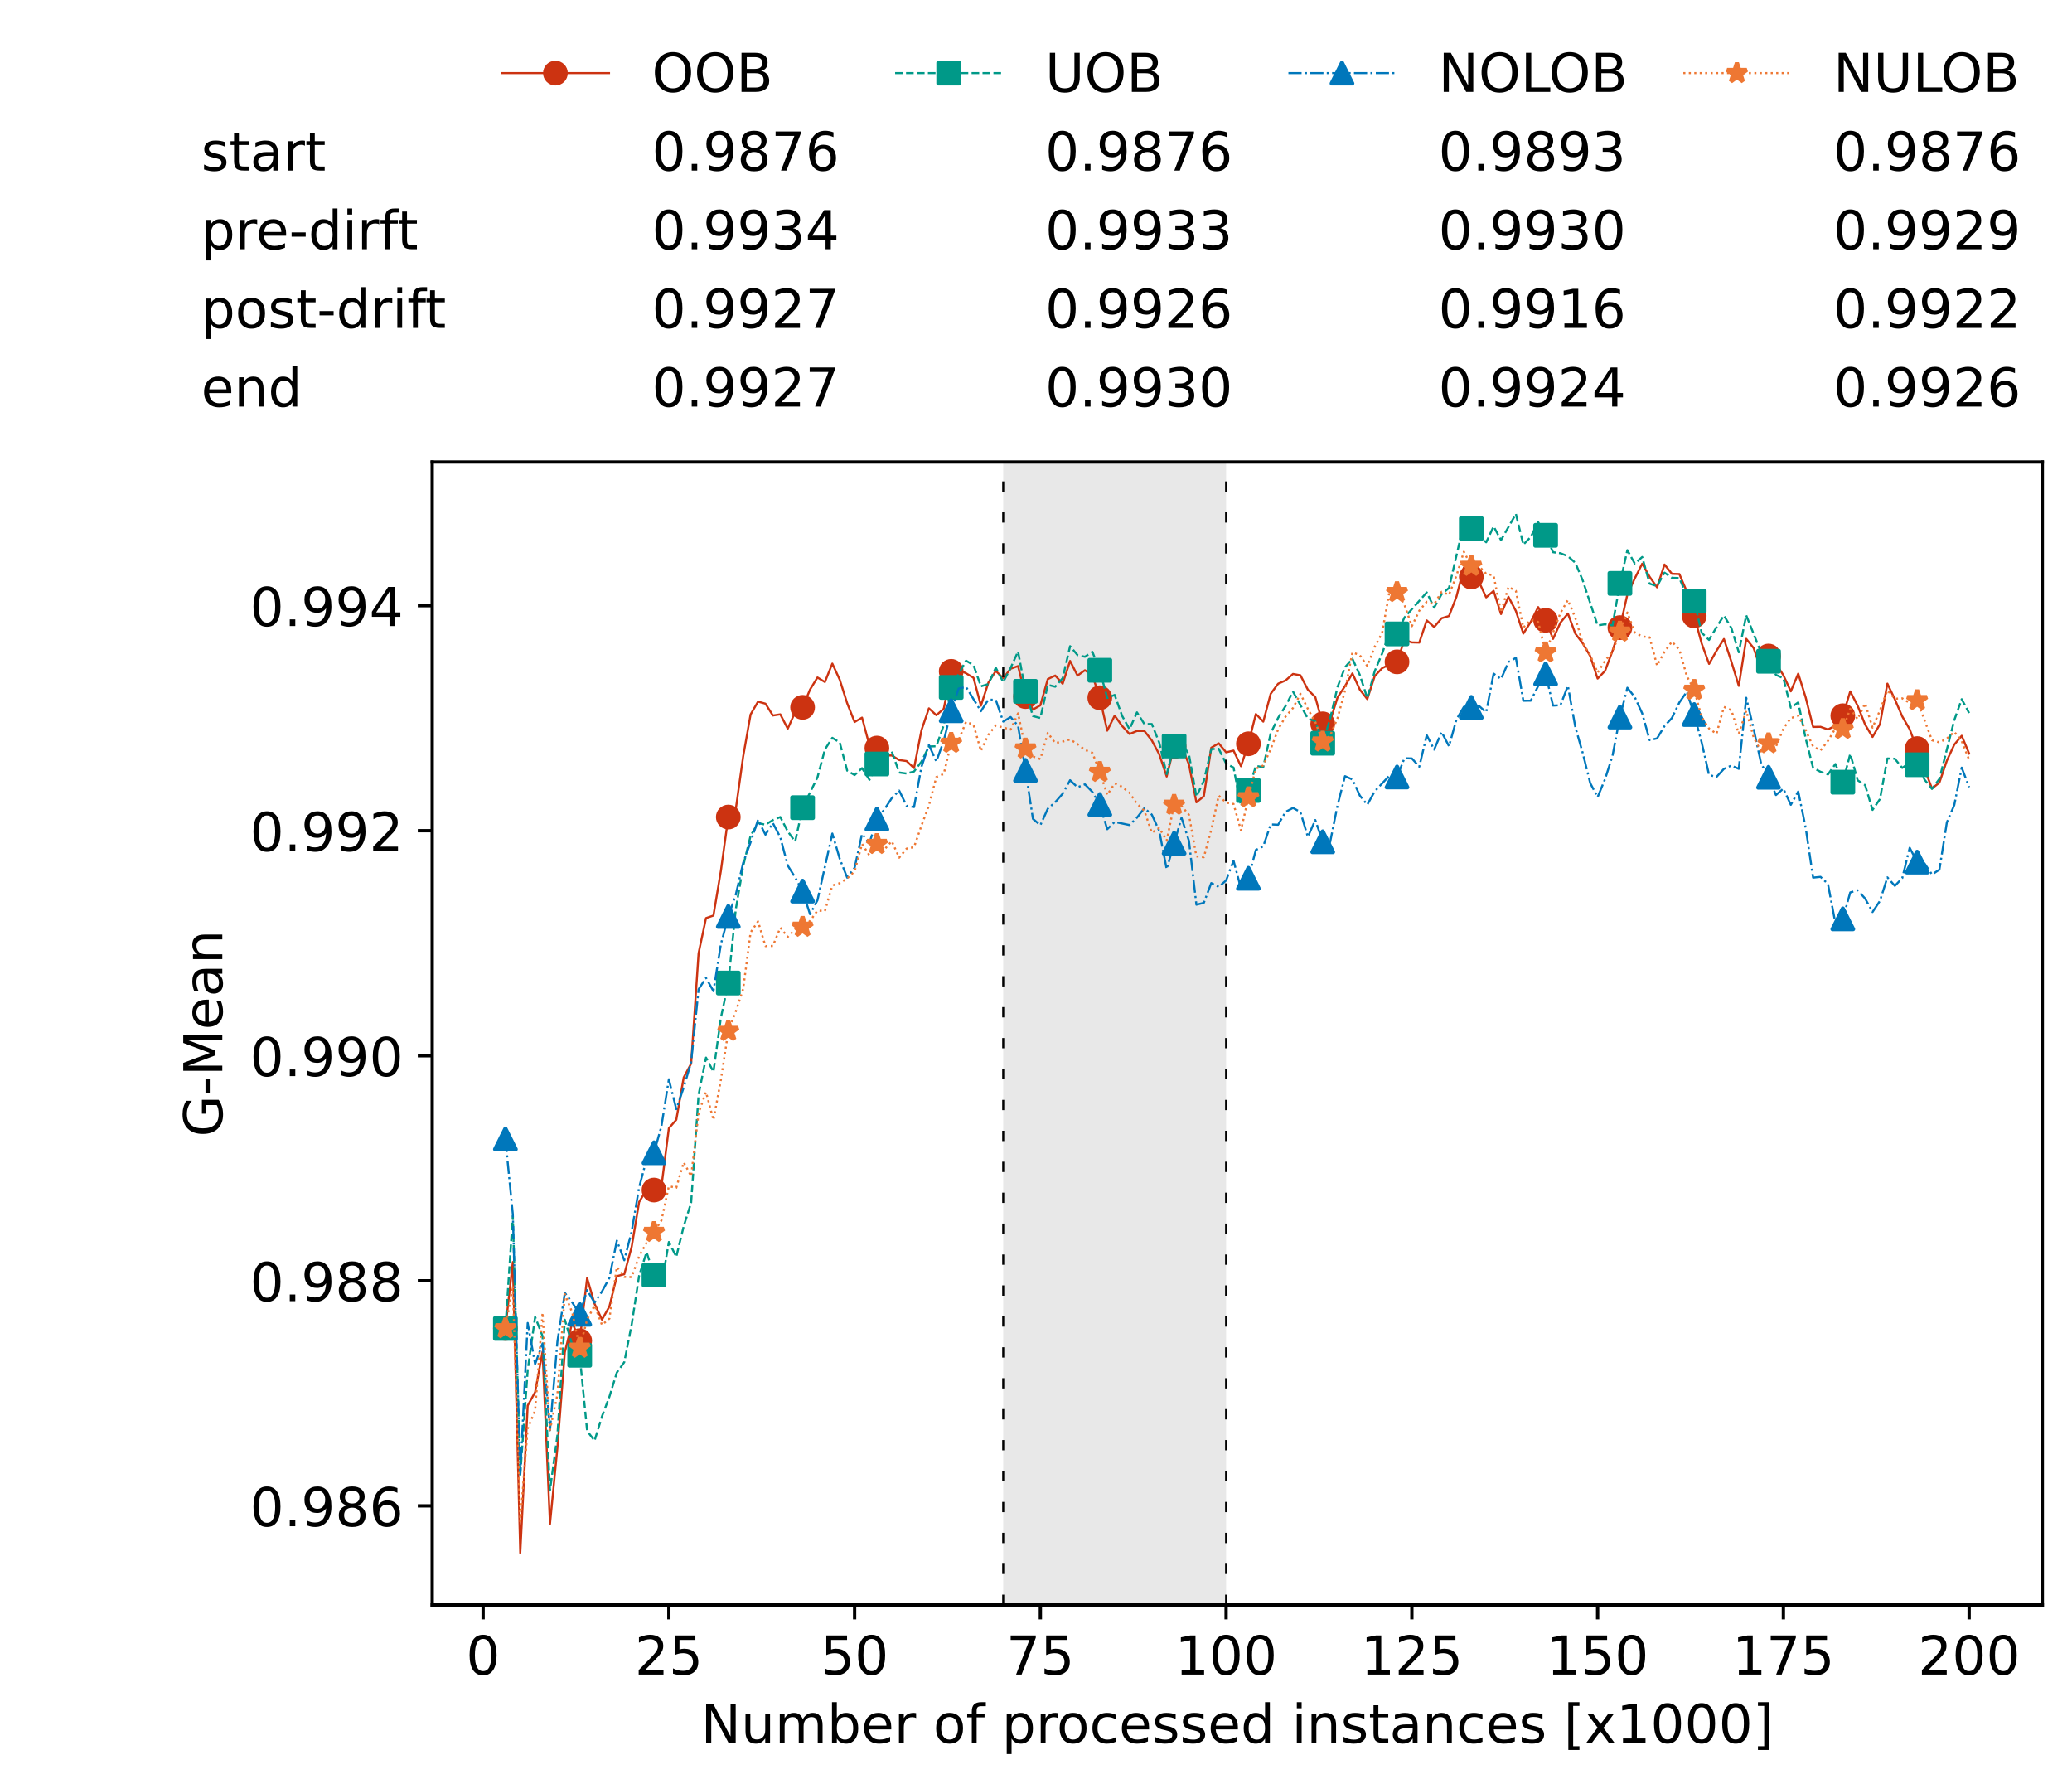 <?xml version="1.0" encoding="utf-8" standalone="no"?>
<!DOCTYPE svg PUBLIC "-//W3C//DTD SVG 1.1//EN"
  "http://www.w3.org/Graphics/SVG/1.1/DTD/svg11.dtd">
<!-- Created with matplotlib (https://matplotlib.org/) -->
<svg height="432.615pt" version="1.1" viewBox="0 0 502.65 432.615" width="502.65pt" xmlns="http://www.w3.org/2000/svg" xmlns:xlink="http://www.w3.org/1999/xlink">
 <defs>
  <style type="text/css">*{stroke-linecap:butt;stroke-linejoin:round;}</style>
 </defs>
 <g id="figure_1">
  <g id="patch_1">
   <path d="M 0 432.615 
L 502.65 432.615 
L 502.65 0 
L 0 0 
z
" style="fill:#ffffff;"/>
  </g>
  <g id="axes_1">
   <g id="patch_2">
    <path d="M 104.85 389.252 
L 495.45 389.252 
L 495.45 112.052 
L 104.85 112.052 
z
" style="fill:#ffffff;"/>
   </g>
   <g id="patch_3">
    <path clip-path="url(#p08ed77c1a4)" d="M 297.446 389.252 
L 297.446 112.052 
L 243.372 112.052 
L 243.372 389.252 
z
" style="fill:#d3d3d3;opacity:0.5;"/>
   </g>
   <g id="matplotlib.axis_1">
    <g id="xtick_1">
     <g id="line2d_1">
      <defs>
       <path d="M 0 0 
L 0 3.5 
" id="mcc0a545007" style="stroke:#000000;stroke-width:0.8;"/>
      </defs>
      <g>
       <use style="stroke:#000000;stroke-width:0.8;" x="117.197" xlink:href="#mcc0a545007" y="389.252"/>
      </g>
     </g>
     <g id="text_1">
      <!-- 0 -->
      <g transform="translate(113.061 406.13)scale(0.13 -0.13)">
       <defs>
        <path d="M 31.781 66.406 
Q 24.172 66.406 20.328 58.906 
Q 16.5 51.422 16.5 36.375 
Q 16.5 21.391 20.328 13.891 
Q 24.172 6.391 31.781 6.391 
Q 39.453 6.391 43.281 13.891 
Q 47.125 21.391 47.125 36.375 
Q 47.125 51.422 43.281 58.906 
Q 39.453 66.406 31.781 66.406 
z
M 31.781 74.219 
Q 44.047 74.219 50.516 64.516 
Q 56.984 54.828 56.984 36.375 
Q 56.984 17.969 50.516 8.266 
Q 44.047 -1.422 31.781 -1.422 
Q 19.531 -1.422 13.062 8.266 
Q 6.594 17.969 6.594 36.375 
Q 6.594 54.828 13.062 64.516 
Q 19.531 74.219 31.781 74.219 
z
" id="DejaVuSans-48"/>
       </defs>
       <use xlink:href="#DejaVuSans-48"/>
      </g>
     </g>
    </g>
    <g id="xtick_2">
     <g id="line2d_2">
      <g>
       <use style="stroke:#000000;stroke-width:0.8;" x="162.259" xlink:href="#mcc0a545007" y="389.252"/>
      </g>
     </g>
     <g id="text_2">
      <!-- 25 -->
      <g transform="translate(153.988 406.13)scale(0.13 -0.13)">
       <defs>
        <path d="M 19.188 8.297 
L 53.609 8.297 
L 53.609 0 
L 7.328 0 
L 7.328 8.297 
Q 12.938 14.109 22.625 23.891 
Q 32.328 33.688 34.812 36.531 
Q 39.547 41.844 41.422 45.531 
Q 43.312 49.219 43.312 52.781 
Q 43.312 58.594 39.234 62.25 
Q 35.156 65.922 28.609 65.922 
Q 23.969 65.922 18.812 64.312 
Q 13.672 62.703 7.812 59.422 
L 7.812 69.391 
Q 13.766 71.781 18.938 73 
Q 24.125 74.219 28.422 74.219 
Q 39.75 74.219 46.484 68.547 
Q 53.219 62.891 53.219 53.422 
Q 53.219 48.922 51.531 44.891 
Q 49.859 40.875 45.406 35.406 
Q 44.188 33.984 37.641 27.219 
Q 31.109 20.453 19.188 8.297 
z
" id="DejaVuSans-50"/>
        <path d="M 10.797 72.906 
L 49.516 72.906 
L 49.516 64.594 
L 19.828 64.594 
L 19.828 46.734 
Q 21.969 47.469 24.109 47.828 
Q 26.266 48.188 28.422 48.188 
Q 40.625 48.188 47.75 41.5 
Q 54.891 34.812 54.891 23.391 
Q 54.891 11.625 47.562 5.094 
Q 40.234 -1.422 26.906 -1.422 
Q 22.312 -1.422 17.547 -0.641 
Q 12.797 0.141 7.719 1.703 
L 7.719 11.625 
Q 12.109 9.234 16.797 8.062 
Q 21.484 6.891 26.703 6.891 
Q 35.156 6.891 40.078 11.328 
Q 45.016 15.766 45.016 23.391 
Q 45.016 31 40.078 35.438 
Q 35.156 39.891 26.703 39.891 
Q 22.75 39.891 18.812 39.016 
Q 14.891 38.141 10.797 36.281 
z
" id="DejaVuSans-53"/>
       </defs>
       <use xlink:href="#DejaVuSans-50"/>
       <use x="63.623" xlink:href="#DejaVuSans-53"/>
      </g>
     </g>
    </g>
    <g id="xtick_3">
     <g id="line2d_3">
      <g>
       <use style="stroke:#000000;stroke-width:0.8;" x="207.322" xlink:href="#mcc0a545007" y="389.252"/>
      </g>
     </g>
     <g id="text_3">
      <!-- 50 -->
      <g transform="translate(199.05 406.13)scale(0.13 -0.13)">
       <use xlink:href="#DejaVuSans-53"/>
       <use x="63.623" xlink:href="#DejaVuSans-48"/>
      </g>
     </g>
    </g>
    <g id="xtick_4">
     <g id="line2d_4">
      <g>
       <use style="stroke:#000000;stroke-width:0.8;" x="252.384" xlink:href="#mcc0a545007" y="389.252"/>
      </g>
     </g>
     <g id="text_4">
      <!-- 75 -->
      <g transform="translate(244.113 406.13)scale(0.13 -0.13)">
       <defs>
        <path d="M 8.203 72.906 
L 55.078 72.906 
L 55.078 68.703 
L 28.609 0 
L 18.312 0 
L 43.219 64.594 
L 8.203 64.594 
z
" id="DejaVuSans-55"/>
       </defs>
       <use xlink:href="#DejaVuSans-55"/>
       <use x="63.623" xlink:href="#DejaVuSans-53"/>
      </g>
     </g>
    </g>
    <g id="xtick_5">
     <g id="line2d_5">
      <g>
       <use style="stroke:#000000;stroke-width:0.8;" x="297.446" xlink:href="#mcc0a545007" y="389.252"/>
      </g>
     </g>
     <g id="text_5">
      <!-- 100 -->
      <g transform="translate(285.039 406.13)scale(0.13 -0.13)">
       <defs>
        <path d="M 12.406 8.297 
L 28.516 8.297 
L 28.516 63.922 
L 10.984 60.406 
L 10.984 69.391 
L 28.422 72.906 
L 38.281 72.906 
L 38.281 8.297 
L 54.391 8.297 
L 54.391 0 
L 12.406 0 
z
" id="DejaVuSans-49"/>
       </defs>
       <use xlink:href="#DejaVuSans-49"/>
       <use x="63.623" xlink:href="#DejaVuSans-48"/>
       <use x="127.246" xlink:href="#DejaVuSans-48"/>
      </g>
     </g>
    </g>
    <g id="xtick_6">
     <g id="line2d_6">
      <g>
       <use style="stroke:#000000;stroke-width:0.8;" x="342.509" xlink:href="#mcc0a545007" y="389.252"/>
      </g>
     </g>
     <g id="text_6">
      <!-- 125 -->
      <g transform="translate(330.102 406.13)scale(0.13 -0.13)">
       <use xlink:href="#DejaVuSans-49"/>
       <use x="63.623" xlink:href="#DejaVuSans-50"/>
       <use x="127.246" xlink:href="#DejaVuSans-53"/>
      </g>
     </g>
    </g>
    <g id="xtick_7">
     <g id="line2d_7">
      <g>
       <use style="stroke:#000000;stroke-width:0.8;" x="387.571" xlink:href="#mcc0a545007" y="389.252"/>
      </g>
     </g>
     <g id="text_7">
      <!-- 150 -->
      <g transform="translate(375.164 406.13)scale(0.13 -0.13)">
       <use xlink:href="#DejaVuSans-49"/>
       <use x="63.623" xlink:href="#DejaVuSans-53"/>
       <use x="127.246" xlink:href="#DejaVuSans-48"/>
      </g>
     </g>
    </g>
    <g id="xtick_8">
     <g id="line2d_8">
      <g>
       <use style="stroke:#000000;stroke-width:0.8;" x="432.633" xlink:href="#mcc0a545007" y="389.252"/>
      </g>
     </g>
     <g id="text_8">
      <!-- 175 -->
      <g transform="translate(420.226 406.13)scale(0.13 -0.13)">
       <use xlink:href="#DejaVuSans-49"/>
       <use x="63.623" xlink:href="#DejaVuSans-55"/>
       <use x="127.246" xlink:href="#DejaVuSans-53"/>
      </g>
     </g>
    </g>
    <g id="xtick_9">
     <g id="line2d_9">
      <g>
       <use style="stroke:#000000;stroke-width:0.8;" x="477.695" xlink:href="#mcc0a545007" y="389.252"/>
      </g>
     </g>
     <g id="text_9">
      <!-- 200 -->
      <g transform="translate(465.289 406.13)scale(0.13 -0.13)">
       <use xlink:href="#DejaVuSans-50"/>
       <use x="63.623" xlink:href="#DejaVuSans-48"/>
       <use x="127.246" xlink:href="#DejaVuSans-48"/>
      </g>
     </g>
    </g>
    <g id="text_10">
     <!-- Number of processed instances [x1000] -->
     <g transform="translate(170.025 422.711)scale(0.13 -0.13)">
      <defs>
       <path d="M 9.812 72.906 
L 23.094 72.906 
L 55.422 11.922 
L 55.422 72.906 
L 64.984 72.906 
L 64.984 0 
L 51.703 0 
L 19.391 60.984 
L 19.391 0 
L 9.812 0 
z
" id="DejaVuSans-78"/>
       <path d="M 8.5 21.578 
L 8.5 54.688 
L 17.484 54.688 
L 17.484 21.922 
Q 17.484 14.156 20.5 10.266 
Q 23.531 6.391 29.594 6.391 
Q 36.859 6.391 41.078 11.031 
Q 45.312 15.672 45.312 23.688 
L 45.312 54.688 
L 54.297 54.688 
L 54.297 0 
L 45.312 0 
L 45.312 8.406 
Q 42.047 3.422 37.719 1 
Q 33.406 -1.422 27.688 -1.422 
Q 18.266 -1.422 13.375 4.438 
Q 8.5 10.297 8.5 21.578 
z
M 31.109 56 
z
" id="DejaVuSans-117"/>
       <path d="M 52 44.188 
Q 55.375 50.25 60.062 53.125 
Q 64.75 56 71.094 56 
Q 79.641 56 84.281 50.016 
Q 88.922 44.047 88.922 33.016 
L 88.922 0 
L 79.891 0 
L 79.891 32.719 
Q 79.891 40.578 77.094 44.375 
Q 74.312 48.188 68.609 48.188 
Q 61.625 48.188 57.562 43.547 
Q 53.516 38.922 53.516 30.906 
L 53.516 0 
L 44.484 0 
L 44.484 32.719 
Q 44.484 40.625 41.703 44.406 
Q 38.922 48.188 33.109 48.188 
Q 26.219 48.188 22.156 43.531 
Q 18.109 38.875 18.109 30.906 
L 18.109 0 
L 9.078 0 
L 9.078 54.688 
L 18.109 54.688 
L 18.109 46.188 
Q 21.188 51.219 25.484 53.609 
Q 29.781 56 35.688 56 
Q 41.656 56 45.828 52.969 
Q 50 49.953 52 44.188 
z
" id="DejaVuSans-109"/>
       <path d="M 48.688 27.297 
Q 48.688 37.203 44.609 42.844 
Q 40.531 48.484 33.406 48.484 
Q 26.266 48.484 22.188 42.844 
Q 18.109 37.203 18.109 27.297 
Q 18.109 17.391 22.188 11.75 
Q 26.266 6.109 33.406 6.109 
Q 40.531 6.109 44.609 11.75 
Q 48.688 17.391 48.688 27.297 
z
M 18.109 46.391 
Q 20.953 51.266 25.266 53.625 
Q 29.594 56 35.594 56 
Q 45.562 56 51.781 48.094 
Q 58.016 40.188 58.016 27.297 
Q 58.016 14.406 51.781 6.484 
Q 45.562 -1.422 35.594 -1.422 
Q 29.594 -1.422 25.266 0.953 
Q 20.953 3.328 18.109 8.203 
L 18.109 0 
L 9.078 0 
L 9.078 75.984 
L 18.109 75.984 
z
" id="DejaVuSans-98"/>
       <path d="M 56.203 29.594 
L 56.203 25.203 
L 14.891 25.203 
Q 15.484 15.922 20.484 11.062 
Q 25.484 6.203 34.422 6.203 
Q 39.594 6.203 44.453 7.469 
Q 49.312 8.734 54.109 11.281 
L 54.109 2.781 
Q 49.266 0.734 44.188 -0.344 
Q 39.109 -1.422 33.891 -1.422 
Q 20.797 -1.422 13.156 6.188 
Q 5.516 13.812 5.516 26.812 
Q 5.516 40.234 12.766 48.109 
Q 20.016 56 32.328 56 
Q 43.359 56 49.781 48.891 
Q 56.203 41.797 56.203 29.594 
z
M 47.219 32.234 
Q 47.125 39.594 43.094 43.984 
Q 39.062 48.391 32.422 48.391 
Q 24.906 48.391 20.391 44.141 
Q 15.875 39.891 15.188 32.172 
z
" id="DejaVuSans-101"/>
       <path d="M 41.109 46.297 
Q 39.594 47.172 37.812 47.578 
Q 36.031 48 33.891 48 
Q 26.266 48 22.188 43.047 
Q 18.109 38.094 18.109 28.812 
L 18.109 0 
L 9.078 0 
L 9.078 54.688 
L 18.109 54.688 
L 18.109 46.188 
Q 20.953 51.172 25.484 53.578 
Q 30.031 56 36.531 56 
Q 37.453 56 38.578 55.875 
Q 39.703 55.766 41.062 55.516 
z
" id="DejaVuSans-114"/>
       <path id="DejaVuSans-32"/>
       <path d="M 30.609 48.391 
Q 23.391 48.391 19.188 42.75 
Q 14.984 37.109 14.984 27.297 
Q 14.984 17.484 19.156 11.844 
Q 23.344 6.203 30.609 6.203 
Q 37.797 6.203 41.984 11.859 
Q 46.188 17.531 46.188 27.297 
Q 46.188 37.016 41.984 42.703 
Q 37.797 48.391 30.609 48.391 
z
M 30.609 56 
Q 42.328 56 49.016 48.375 
Q 55.719 40.766 55.719 27.297 
Q 55.719 13.875 49.016 6.219 
Q 42.328 -1.422 30.609 -1.422 
Q 18.844 -1.422 12.172 6.219 
Q 5.516 13.875 5.516 27.297 
Q 5.516 40.766 12.172 48.375 
Q 18.844 56 30.609 56 
z
" id="DejaVuSans-111"/>
       <path d="M 37.109 75.984 
L 37.109 68.5 
L 28.516 68.5 
Q 23.688 68.5 21.797 66.547 
Q 19.922 64.594 19.922 59.516 
L 19.922 54.688 
L 34.719 54.688 
L 34.719 47.703 
L 19.922 47.703 
L 19.922 0 
L 10.891 0 
L 10.891 47.703 
L 2.297 47.703 
L 2.297 54.688 
L 10.891 54.688 
L 10.891 58.5 
Q 10.891 67.625 15.141 71.797 
Q 19.391 75.984 28.609 75.984 
z
" id="DejaVuSans-102"/>
       <path d="M 18.109 8.203 
L 18.109 -20.797 
L 9.078 -20.797 
L 9.078 54.688 
L 18.109 54.688 
L 18.109 46.391 
Q 20.953 51.266 25.266 53.625 
Q 29.594 56 35.594 56 
Q 45.562 56 51.781 48.094 
Q 58.016 40.188 58.016 27.297 
Q 58.016 14.406 51.781 6.484 
Q 45.562 -1.422 35.594 -1.422 
Q 29.594 -1.422 25.266 0.953 
Q 20.953 3.328 18.109 8.203 
z
M 48.688 27.297 
Q 48.688 37.203 44.609 42.844 
Q 40.531 48.484 33.406 48.484 
Q 26.266 48.484 22.188 42.844 
Q 18.109 37.203 18.109 27.297 
Q 18.109 17.391 22.188 11.75 
Q 26.266 6.109 33.406 6.109 
Q 40.531 6.109 44.609 11.75 
Q 48.688 17.391 48.688 27.297 
z
" id="DejaVuSans-112"/>
       <path d="M 48.781 52.594 
L 48.781 44.188 
Q 44.969 46.297 41.141 47.344 
Q 37.312 48.391 33.406 48.391 
Q 24.656 48.391 19.812 42.844 
Q 14.984 37.312 14.984 27.297 
Q 14.984 17.281 19.812 11.734 
Q 24.656 6.203 33.406 6.203 
Q 37.312 6.203 41.141 7.25 
Q 44.969 8.297 48.781 10.406 
L 48.781 2.094 
Q 45.016 0.344 40.984 -0.531 
Q 36.969 -1.422 32.422 -1.422 
Q 20.062 -1.422 12.781 6.344 
Q 5.516 14.109 5.516 27.297 
Q 5.516 40.672 12.859 48.328 
Q 20.219 56 33.016 56 
Q 37.156 56 41.109 55.141 
Q 45.062 54.297 48.781 52.594 
z
" id="DejaVuSans-99"/>
       <path d="M 44.281 53.078 
L 44.281 44.578 
Q 40.484 46.531 36.375 47.5 
Q 32.281 48.484 27.875 48.484 
Q 21.188 48.484 17.844 46.438 
Q 14.5 44.391 14.5 40.281 
Q 14.5 37.156 16.891 35.375 
Q 19.281 33.594 26.516 31.984 
L 29.594 31.297 
Q 39.156 29.25 43.188 25.516 
Q 47.219 21.781 47.219 15.094 
Q 47.219 7.469 41.188 3.016 
Q 35.156 -1.422 24.609 -1.422 
Q 20.219 -1.422 15.453 -0.562 
Q 10.688 0.297 5.422 2 
L 5.422 11.281 
Q 10.406 8.688 15.234 7.391 
Q 20.062 6.109 24.812 6.109 
Q 31.156 6.109 34.562 8.281 
Q 37.984 10.453 37.984 14.406 
Q 37.984 18.062 35.516 20.016 
Q 33.062 21.969 24.703 23.781 
L 21.578 24.516 
Q 13.234 26.266 9.516 29.906 
Q 5.812 33.547 5.812 39.891 
Q 5.812 47.609 11.281 51.797 
Q 16.75 56 26.812 56 
Q 31.781 56 36.172 55.266 
Q 40.578 54.547 44.281 53.078 
z
" id="DejaVuSans-115"/>
       <path d="M 45.406 46.391 
L 45.406 75.984 
L 54.391 75.984 
L 54.391 0 
L 45.406 0 
L 45.406 8.203 
Q 42.578 3.328 38.25 0.953 
Q 33.938 -1.422 27.875 -1.422 
Q 17.969 -1.422 11.734 6.484 
Q 5.516 14.406 5.516 27.297 
Q 5.516 40.188 11.734 48.094 
Q 17.969 56 27.875 56 
Q 33.938 56 38.25 53.625 
Q 42.578 51.266 45.406 46.391 
z
M 14.797 27.297 
Q 14.797 17.391 18.875 11.75 
Q 22.953 6.109 30.078 6.109 
Q 37.203 6.109 41.297 11.75 
Q 45.406 17.391 45.406 27.297 
Q 45.406 37.203 41.297 42.844 
Q 37.203 48.484 30.078 48.484 
Q 22.953 48.484 18.875 42.844 
Q 14.797 37.203 14.797 27.297 
z
" id="DejaVuSans-100"/>
       <path d="M 9.422 54.688 
L 18.406 54.688 
L 18.406 0 
L 9.422 0 
z
M 9.422 75.984 
L 18.406 75.984 
L 18.406 64.594 
L 9.422 64.594 
z
" id="DejaVuSans-105"/>
       <path d="M 54.891 33.016 
L 54.891 0 
L 45.906 0 
L 45.906 32.719 
Q 45.906 40.484 42.875 44.328 
Q 39.844 48.188 33.797 48.188 
Q 26.516 48.188 22.312 43.547 
Q 18.109 38.922 18.109 30.906 
L 18.109 0 
L 9.078 0 
L 9.078 54.688 
L 18.109 54.688 
L 18.109 46.188 
Q 21.344 51.125 25.703 53.562 
Q 30.078 56 35.797 56 
Q 45.219 56 50.047 50.172 
Q 54.891 44.344 54.891 33.016 
z
" id="DejaVuSans-110"/>
       <path d="M 18.312 70.219 
L 18.312 54.688 
L 36.812 54.688 
L 36.812 47.703 
L 18.312 47.703 
L 18.312 18.016 
Q 18.312 11.328 20.141 9.422 
Q 21.969 7.516 27.594 7.516 
L 36.812 7.516 
L 36.812 0 
L 27.594 0 
Q 17.188 0 13.234 3.875 
Q 9.281 7.766 9.281 18.016 
L 9.281 47.703 
L 2.688 47.703 
L 2.688 54.688 
L 9.281 54.688 
L 9.281 70.219 
z
" id="DejaVuSans-116"/>
       <path d="M 34.281 27.484 
Q 23.391 27.484 19.188 25 
Q 14.984 22.516 14.984 16.5 
Q 14.984 11.719 18.141 8.906 
Q 21.297 6.109 26.703 6.109 
Q 34.188 6.109 38.703 11.406 
Q 43.219 16.703 43.219 25.484 
L 43.219 27.484 
z
M 52.203 31.203 
L 52.203 0 
L 43.219 0 
L 43.219 8.297 
Q 40.141 3.328 35.547 0.953 
Q 30.953 -1.422 24.312 -1.422 
Q 15.922 -1.422 10.953 3.297 
Q 6 8.016 6 15.922 
Q 6 25.141 12.172 29.828 
Q 18.359 34.516 30.609 34.516 
L 43.219 34.516 
L 43.219 35.406 
Q 43.219 41.609 39.141 45 
Q 35.062 48.391 27.688 48.391 
Q 23 48.391 18.547 47.266 
Q 14.109 46.141 10.016 43.891 
L 10.016 52.203 
Q 14.938 54.109 19.578 55.047 
Q 24.219 56 28.609 56 
Q 40.484 56 46.344 49.844 
Q 52.203 43.703 52.203 31.203 
z
" id="DejaVuSans-97"/>
       <path d="M 8.594 75.984 
L 29.297 75.984 
L 29.297 69 
L 17.578 69 
L 17.578 -6.203 
L 29.297 -6.203 
L 29.297 -13.188 
L 8.594 -13.188 
z
" id="DejaVuSans-91"/>
       <path d="M 54.891 54.688 
L 35.109 28.078 
L 55.906 0 
L 45.312 0 
L 29.391 21.484 
L 13.484 0 
L 2.875 0 
L 24.125 28.609 
L 4.688 54.688 
L 15.281 54.688 
L 29.781 35.203 
L 44.281 54.688 
z
" id="DejaVuSans-120"/>
       <path d="M 30.422 75.984 
L 30.422 -13.188 
L 9.719 -13.188 
L 9.719 -6.203 
L 21.391 -6.203 
L 21.391 69 
L 9.719 69 
L 9.719 75.984 
z
" id="DejaVuSans-93"/>
      </defs>
      <use xlink:href="#DejaVuSans-78"/>
      <use x="74.805" xlink:href="#DejaVuSans-117"/>
      <use x="138.184" xlink:href="#DejaVuSans-109"/>
      <use x="235.596" xlink:href="#DejaVuSans-98"/>
      <use x="299.072" xlink:href="#DejaVuSans-101"/>
      <use x="360.596" xlink:href="#DejaVuSans-114"/>
      <use x="401.709" xlink:href="#DejaVuSans-32"/>
      <use x="433.496" xlink:href="#DejaVuSans-111"/>
      <use x="494.678" xlink:href="#DejaVuSans-102"/>
      <use x="529.883" xlink:href="#DejaVuSans-32"/>
      <use x="561.67" xlink:href="#DejaVuSans-112"/>
      <use x="625.146" xlink:href="#DejaVuSans-114"/>
      <use x="664.01" xlink:href="#DejaVuSans-111"/>
      <use x="725.191" xlink:href="#DejaVuSans-99"/>
      <use x="780.172" xlink:href="#DejaVuSans-101"/>
      <use x="841.695" xlink:href="#DejaVuSans-115"/>
      <use x="893.795" xlink:href="#DejaVuSans-115"/>
      <use x="945.895" xlink:href="#DejaVuSans-101"/>
      <use x="1007.418" xlink:href="#DejaVuSans-100"/>
      <use x="1070.895" xlink:href="#DejaVuSans-32"/>
      <use x="1102.682" xlink:href="#DejaVuSans-105"/>
      <use x="1130.465" xlink:href="#DejaVuSans-110"/>
      <use x="1193.844" xlink:href="#DejaVuSans-115"/>
      <use x="1245.943" xlink:href="#DejaVuSans-116"/>
      <use x="1285.152" xlink:href="#DejaVuSans-97"/>
      <use x="1346.432" xlink:href="#DejaVuSans-110"/>
      <use x="1409.811" xlink:href="#DejaVuSans-99"/>
      <use x="1464.791" xlink:href="#DejaVuSans-101"/>
      <use x="1526.314" xlink:href="#DejaVuSans-115"/>
      <use x="1578.414" xlink:href="#DejaVuSans-32"/>
      <use x="1610.201" xlink:href="#DejaVuSans-91"/>
      <use x="1649.215" xlink:href="#DejaVuSans-120"/>
      <use x="1708.395" xlink:href="#DejaVuSans-49"/>
      <use x="1772.018" xlink:href="#DejaVuSans-48"/>
      <use x="1835.641" xlink:href="#DejaVuSans-48"/>
      <use x="1899.264" xlink:href="#DejaVuSans-48"/>
      <use x="1962.887" xlink:href="#DejaVuSans-93"/>
     </g>
    </g>
   </g>
   <g id="matplotlib.axis_2">
    <g id="ytick_1">
     <g id="line2d_10">
      <defs>
       <path d="M 0 0 
L -3.5 0 
" id="m7de5fdbb63" style="stroke:#000000;stroke-width:0.8;"/>
      </defs>
      <g>
       <use style="stroke:#000000;stroke-width:0.8;" x="104.85" xlink:href="#m7de5fdbb63" y="365.217"/>
      </g>
     </g>
     <g id="text_11">
      <!-- 0.986 -->
      <g transform="translate(60.633 370.156)scale(0.13 -0.13)">
       <defs>
        <path d="M 10.688 12.406 
L 21 12.406 
L 21 0 
L 10.688 0 
z
" id="DejaVuSans-46"/>
        <path d="M 10.984 1.516 
L 10.984 10.5 
Q 14.703 8.734 18.5 7.812 
Q 22.312 6.891 25.984 6.891 
Q 35.75 6.891 40.891 13.453 
Q 46.047 20.016 46.781 33.406 
Q 43.953 29.203 39.594 26.953 
Q 35.25 24.703 29.984 24.703 
Q 19.047 24.703 12.672 31.312 
Q 6.297 37.938 6.297 49.422 
Q 6.297 60.641 12.938 67.422 
Q 19.578 74.219 30.609 74.219 
Q 43.266 74.219 49.922 64.516 
Q 56.594 54.828 56.594 36.375 
Q 56.594 19.141 48.406 8.859 
Q 40.234 -1.422 26.422 -1.422 
Q 22.703 -1.422 18.891 -0.688 
Q 15.094 0.047 10.984 1.516 
z
M 30.609 32.422 
Q 37.25 32.422 41.125 36.953 
Q 45.016 41.5 45.016 49.422 
Q 45.016 57.281 41.125 61.844 
Q 37.25 66.406 30.609 66.406 
Q 23.969 66.406 20.094 61.844 
Q 16.219 57.281 16.219 49.422 
Q 16.219 41.5 20.094 36.953 
Q 23.969 32.422 30.609 32.422 
z
" id="DejaVuSans-57"/>
        <path d="M 31.781 34.625 
Q 24.75 34.625 20.719 30.859 
Q 16.703 27.094 16.703 20.516 
Q 16.703 13.922 20.719 10.156 
Q 24.75 6.391 31.781 6.391 
Q 38.812 6.391 42.859 10.172 
Q 46.922 13.969 46.922 20.516 
Q 46.922 27.094 42.891 30.859 
Q 38.875 34.625 31.781 34.625 
z
M 21.922 38.812 
Q 15.578 40.375 12.031 44.719 
Q 8.5 49.078 8.5 55.328 
Q 8.5 64.062 14.719 69.141 
Q 20.953 74.219 31.781 74.219 
Q 42.672 74.219 48.875 69.141 
Q 55.078 64.062 55.078 55.328 
Q 55.078 49.078 51.531 44.719 
Q 48 40.375 41.703 38.812 
Q 48.828 37.156 52.797 32.312 
Q 56.781 27.484 56.781 20.516 
Q 56.781 9.906 50.312 4.234 
Q 43.844 -1.422 31.781 -1.422 
Q 19.734 -1.422 13.25 4.234 
Q 6.781 9.906 6.781 20.516 
Q 6.781 27.484 10.781 32.312 
Q 14.797 37.156 21.922 38.812 
z
M 18.312 54.391 
Q 18.312 48.734 21.844 45.562 
Q 25.391 42.391 31.781 42.391 
Q 38.141 42.391 41.719 45.562 
Q 45.312 48.734 45.312 54.391 
Q 45.312 60.062 41.719 63.234 
Q 38.141 66.406 31.781 66.406 
Q 25.391 66.406 21.844 63.234 
Q 18.312 60.062 18.312 54.391 
z
" id="DejaVuSans-56"/>
        <path d="M 33.016 40.375 
Q 26.375 40.375 22.484 35.828 
Q 18.609 31.297 18.609 23.391 
Q 18.609 15.531 22.484 10.953 
Q 26.375 6.391 33.016 6.391 
Q 39.656 6.391 43.531 10.953 
Q 47.406 15.531 47.406 23.391 
Q 47.406 31.297 43.531 35.828 
Q 39.656 40.375 33.016 40.375 
z
M 52.594 71.297 
L 52.594 62.312 
Q 48.875 64.062 45.094 64.984 
Q 41.312 65.922 37.594 65.922 
Q 27.828 65.922 22.672 59.328 
Q 17.531 52.734 16.797 39.406 
Q 19.672 43.656 24.016 45.922 
Q 28.375 48.188 33.594 48.188 
Q 44.578 48.188 50.953 41.516 
Q 57.328 34.859 57.328 23.391 
Q 57.328 12.156 50.688 5.359 
Q 44.047 -1.422 33.016 -1.422 
Q 20.359 -1.422 13.672 8.266 
Q 6.984 17.969 6.984 36.375 
Q 6.984 53.656 15.188 63.938 
Q 23.391 74.219 37.203 74.219 
Q 40.922 74.219 44.703 73.484 
Q 48.484 72.75 52.594 71.297 
z
" id="DejaVuSans-54"/>
       </defs>
       <use xlink:href="#DejaVuSans-48"/>
       <use x="63.623" xlink:href="#DejaVuSans-46"/>
       <use x="95.41" xlink:href="#DejaVuSans-57"/>
       <use x="159.033" xlink:href="#DejaVuSans-56"/>
       <use x="222.656" xlink:href="#DejaVuSans-54"/>
      </g>
     </g>
    </g>
    <g id="ytick_2">
     <g id="line2d_11">
      <g>
       <use style="stroke:#000000;stroke-width:0.8;" x="104.85" xlink:href="#m7de5fdbb63" y="310.636"/>
      </g>
     </g>
     <g id="text_12">
      <!-- 0.988 -->
      <g transform="translate(60.633 315.575)scale(0.13 -0.13)">
       <use xlink:href="#DejaVuSans-48"/>
       <use x="63.623" xlink:href="#DejaVuSans-46"/>
       <use x="95.41" xlink:href="#DejaVuSans-57"/>
       <use x="159.033" xlink:href="#DejaVuSans-56"/>
       <use x="222.656" xlink:href="#DejaVuSans-56"/>
      </g>
     </g>
    </g>
    <g id="ytick_3">
     <g id="line2d_12">
      <g>
       <use style="stroke:#000000;stroke-width:0.8;" x="104.85" xlink:href="#m7de5fdbb63" y="256.056"/>
      </g>
     </g>
     <g id="text_13">
      <!-- 0.990 -->
      <g transform="translate(60.633 260.995)scale(0.13 -0.13)">
       <use xlink:href="#DejaVuSans-48"/>
       <use x="63.623" xlink:href="#DejaVuSans-46"/>
       <use x="95.41" xlink:href="#DejaVuSans-57"/>
       <use x="159.033" xlink:href="#DejaVuSans-57"/>
       <use x="222.656" xlink:href="#DejaVuSans-48"/>
      </g>
     </g>
    </g>
    <g id="ytick_4">
     <g id="line2d_13">
      <g>
       <use style="stroke:#000000;stroke-width:0.8;" x="104.85" xlink:href="#m7de5fdbb63" y="201.476"/>
      </g>
     </g>
     <g id="text_14">
      <!-- 0.992 -->
      <g transform="translate(60.633 206.415)scale(0.13 -0.13)">
       <use xlink:href="#DejaVuSans-48"/>
       <use x="63.623" xlink:href="#DejaVuSans-46"/>
       <use x="95.41" xlink:href="#DejaVuSans-57"/>
       <use x="159.033" xlink:href="#DejaVuSans-57"/>
       <use x="222.656" xlink:href="#DejaVuSans-50"/>
      </g>
     </g>
    </g>
    <g id="ytick_5">
     <g id="line2d_14">
      <g>
       <use style="stroke:#000000;stroke-width:0.8;" x="104.85" xlink:href="#m7de5fdbb63" y="146.895"/>
      </g>
     </g>
     <g id="text_15">
      <!-- 0.994 -->
      <g transform="translate(60.633 151.834)scale(0.13 -0.13)">
       <defs>
        <path d="M 37.797 64.312 
L 12.891 25.391 
L 37.797 25.391 
z
M 35.203 72.906 
L 47.609 72.906 
L 47.609 25.391 
L 58.016 25.391 
L 58.016 17.188 
L 47.609 17.188 
L 47.609 0 
L 37.797 0 
L 37.797 17.188 
L 4.891 17.188 
L 4.891 26.703 
z
" id="DejaVuSans-52"/>
       </defs>
       <use xlink:href="#DejaVuSans-48"/>
       <use x="63.623" xlink:href="#DejaVuSans-46"/>
       <use x="95.41" xlink:href="#DejaVuSans-57"/>
       <use x="159.033" xlink:href="#DejaVuSans-57"/>
       <use x="222.656" xlink:href="#DejaVuSans-52"/>
      </g>
     </g>
    </g>
    <g id="text_16">
     <!-- G-Mean -->
     <g transform="translate(53.93 275.744)rotate(-90)scale(0.13 -0.13)">
      <defs>
       <path d="M 59.516 10.406 
L 59.516 29.984 
L 43.406 29.984 
L 43.406 38.094 
L 69.281 38.094 
L 69.281 6.781 
Q 63.578 2.734 56.688 0.656 
Q 49.812 -1.422 42 -1.422 
Q 24.906 -1.422 15.25 8.562 
Q 5.609 18.562 5.609 36.375 
Q 5.609 54.25 15.25 64.234 
Q 24.906 74.219 42 74.219 
Q 49.125 74.219 55.547 72.453 
Q 61.969 70.703 67.391 67.281 
L 67.391 56.781 
Q 61.922 61.422 55.766 63.766 
Q 49.609 66.109 42.828 66.109 
Q 29.438 66.109 22.719 58.641 
Q 16.016 51.172 16.016 36.375 
Q 16.016 21.625 22.719 14.156 
Q 29.438 6.688 42.828 6.688 
Q 48.047 6.688 52.141 7.594 
Q 56.25 8.5 59.516 10.406 
z
" id="DejaVuSans-71"/>
       <path d="M 4.891 31.391 
L 31.203 31.391 
L 31.203 23.391 
L 4.891 23.391 
z
" id="DejaVuSans-45"/>
       <path d="M 9.812 72.906 
L 24.516 72.906 
L 43.109 23.297 
L 61.812 72.906 
L 76.516 72.906 
L 76.516 0 
L 66.891 0 
L 66.891 64.016 
L 48.094 14.016 
L 38.188 14.016 
L 19.391 64.016 
L 19.391 0 
L 9.812 0 
z
" id="DejaVuSans-77"/>
      </defs>
      <use xlink:href="#DejaVuSans-71"/>
      <use x="77.49" xlink:href="#DejaVuSans-45"/>
      <use x="113.574" xlink:href="#DejaVuSans-77"/>
      <use x="199.854" xlink:href="#DejaVuSans-101"/>
      <use x="261.377" xlink:href="#DejaVuSans-97"/>
      <use x="322.656" xlink:href="#DejaVuSans-110"/>
     </g>
    </g>
   </g>
   <g id="line2d_15"/>
   <g id="line2d_16"/>
   <g id="line2d_17"/>
   <g id="line2d_18"/>
   <g id="line2d_19"/>
   <g id="line2d_20">
    <path clip-path="url(#p08ed77c1a4)" d="M 122.605 322.184 
L 124.407 306.088 
L 126.21 376.652 
L 128.012 340.897 
L 129.815 337.649 
L 131.617 327.818 
L 133.419 369.616 
L 135.222 351.138 
L 137.024 327.927 
L 138.827 320.763 
L 140.629 325.164 
L 142.432 309.957 
L 144.234 316.207 
L 146.037 320.067 
L 147.839 316.86 
L 149.642 309.51 
L 151.444 309.044 
L 153.247 302.364 
L 155.049 291.529 
L 156.852 288.514 
L 158.654 288.627 
L 160.457 287.792 
L 162.259 273.63 
L 164.062 271.578 
L 165.864 261.312 
L 167.667 257.948 
L 169.469 231.187 
L 171.272 222.665 
L 173.074 222.048 
L 174.877 211.242 
L 176.679 198.164 
L 178.482 196.362 
L 180.284 183.487 
L 182.087 173.277 
L 183.889 170.172 
L 185.692 170.663 
L 187.494 173.532 
L 189.297 173.252 
L 191.099 176.727 
L 192.902 172.711 
L 194.704 171.557 
L 196.507 167.24 
L 198.309 164.314 
L 200.112 165.417 
L 201.914 160.946 
L 203.717 164.867 
L 205.519 170.565 
L 207.322 175.109 
L 209.124 174.049 
L 210.927 180.826 
L 212.729 181.431 
L 214.532 183.218 
L 216.334 183.228 
L 218.137 184.334 
L 219.939 184.585 
L 221.742 186.29 
L 223.544 177.092 
L 225.347 171.803 
L 227.149 173.46 
L 228.952 171.899 
L 230.754 162.822 
L 232.557 162.405 
L 234.359 163.304 
L 236.162 164.375 
L 237.964 171.164 
L 239.767 165.568 
L 241.569 162.734 
L 243.372 164.484 
L 245.174 162.188 
L 246.976 161.55 
L 248.779 168.946 
L 250.581 172.101 
L 252.384 171.063 
L 254.186 164.709 
L 255.989 163.847 
L 257.791 165.824 
L 259.594 160.301 
L 261.396 163.854 
L 263.199 162.559 
L 265.001 163.811 
L 266.804 169.239 
L 268.606 177.211 
L 270.409 173.569 
L 272.211 176.072 
L 274.014 178.02 
L 275.816 177.285 
L 277.619 177.28 
L 279.421 179.58 
L 281.224 182.94 
L 283.026 188.335 
L 284.829 181.072 
L 286.631 180.971 
L 288.434 185.425 
L 290.236 194.591 
L 292.039 193.119 
L 293.841 181.353 
L 295.644 180.272 
L 297.446 182.46 
L 299.249 182.041 
L 301.051 185.841 
L 302.854 180.393 
L 304.656 173.173 
L 306.459 175.025 
L 308.261 168.26 
L 310.064 165.823 
L 311.866 165.037 
L 313.669 163.458 
L 315.471 163.786 
L 317.274 167.275 
L 319.076 169.059 
L 320.879 175.557 
L 322.681 174.871 
L 324.484 169.136 
L 326.286 166.41 
L 328.089 163.327 
L 329.891 167.264 
L 331.694 169.557 
L 333.496 163.984 
L 335.299 162.056 
L 337.101 161.167 
L 338.904 160.521 
L 340.706 155.211 
L 342.509 155.807 
L 344.311 155.852 
L 346.114 150.468 
L 347.916 152.084 
L 349.719 149.951 
L 351.521 149.402 
L 353.324 144.717 
L 355.126 137.663 
L 356.928 139.945 
L 358.731 140.999 
L 360.533 144.881 
L 362.336 143.307 
L 364.138 148.932 
L 365.941 144.751 
L 367.743 148.193 
L 369.546 153.663 
L 371.348 150.838 
L 373.151 147.245 
L 374.953 150.447 
L 376.756 154.958 
L 378.558 150.991 
L 380.361 148.809 
L 382.163 153.676 
L 383.966 156.042 
L 385.768 159.123 
L 387.571 164.575 
L 389.373 162.709 
L 391.176 157.869 
L 392.978 152.224 
L 394.781 144.197 
L 396.583 140.289 
L 398.386 136.717 
L 400.188 139.893 
L 401.991 142.451 
L 403.793 136.92 
L 405.596 139.168 
L 407.398 139.226 
L 409.201 143.459 
L 411.003 149.382 
L 412.806 156.042 
L 414.608 161.012 
L 416.411 157.83 
L 418.213 154.986 
L 420.016 160.465 
L 421.818 166.349 
L 423.621 154.941 
L 425.423 157.187 
L 427.226 162.52 
L 429.028 159.11 
L 430.831 160.966 
L 432.633 163.758 
L 434.436 167.678 
L 436.238 163.38 
L 438.041 169.148 
L 439.843 176.304 
L 441.646 176.276 
L 443.448 176.92 
L 445.251 175.995 
L 447.053 173.589 
L 448.856 167.695 
L 450.658 171.182 
L 452.461 175.733 
L 454.263 178.738 
L 456.066 175.614 
L 457.868 165.808 
L 459.671 169.59 
L 461.473 173.762 
L 463.276 176.875 
L 466.881 186.5 
L 468.683 191.247 
L 470.485 189.801 
L 472.288 184.486 
L 474.09 180.599 
L 475.893 178.451 
L 477.695 182.77 
L 477.695 182.77 
" style="fill:none;stroke:#cc3311;stroke-linecap:square;stroke-width:0.5;"/>
    <defs>
     <path d="M 0 2.5 
C 0.663 2.5 1.299 2.237 1.768 1.768 
C 2.237 1.299 2.5 0.663 2.5 0 
C 2.5 -0.663 2.237 -1.299 1.768 -1.768 
C 1.299 -2.237 0.663 -2.5 0 -2.5 
C -0.663 -2.5 -1.299 -2.237 -1.768 -1.768 
C -2.237 -1.299 -2.5 -0.663 -2.5 0 
C -2.5 0.663 -2.237 1.299 -1.768 1.768 
C -1.299 2.237 -0.663 2.5 0 2.5 
z
" id="m54657bca10" style="stroke:#cc3311;"/>
    </defs>
    <g clip-path="url(#p08ed77c1a4)">
     <use style="fill:#cc3311;stroke:#cc3311;" x="122.605" xlink:href="#m54657bca10" y="322.184"/>
     <use style="fill:#cc3311;stroke:#cc3311;" x="140.629" xlink:href="#m54657bca10" y="325.164"/>
     <use style="fill:#cc3311;stroke:#cc3311;" x="158.654" xlink:href="#m54657bca10" y="288.627"/>
     <use style="fill:#cc3311;stroke:#cc3311;" x="176.679" xlink:href="#m54657bca10" y="198.164"/>
     <use style="fill:#cc3311;stroke:#cc3311;" x="194.704" xlink:href="#m54657bca10" y="171.557"/>
     <use style="fill:#cc3311;stroke:#cc3311;" x="212.729" xlink:href="#m54657bca10" y="181.431"/>
     <use style="fill:#cc3311;stroke:#cc3311;" x="230.754" xlink:href="#m54657bca10" y="162.822"/>
     <use style="fill:#cc3311;stroke:#cc3311;" x="248.779" xlink:href="#m54657bca10" y="168.946"/>
     <use style="fill:#cc3311;stroke:#cc3311;" x="266.804" xlink:href="#m54657bca10" y="169.239"/>
     <use style="fill:#cc3311;stroke:#cc3311;" x="284.829" xlink:href="#m54657bca10" y="181.072"/>
     <use style="fill:#cc3311;stroke:#cc3311;" x="302.854" xlink:href="#m54657bca10" y="180.393"/>
     <use style="fill:#cc3311;stroke:#cc3311;" x="320.879" xlink:href="#m54657bca10" y="175.557"/>
     <use style="fill:#cc3311;stroke:#cc3311;" x="338.904" xlink:href="#m54657bca10" y="160.521"/>
     <use style="fill:#cc3311;stroke:#cc3311;" x="356.928" xlink:href="#m54657bca10" y="139.945"/>
     <use style="fill:#cc3311;stroke:#cc3311;" x="374.953" xlink:href="#m54657bca10" y="150.447"/>
     <use style="fill:#cc3311;stroke:#cc3311;" x="392.978" xlink:href="#m54657bca10" y="152.224"/>
     <use style="fill:#cc3311;stroke:#cc3311;" x="411.003" xlink:href="#m54657bca10" y="149.382"/>
     <use style="fill:#cc3311;stroke:#cc3311;" x="429.028" xlink:href="#m54657bca10" y="159.11"/>
     <use style="fill:#cc3311;stroke:#cc3311;" x="447.053" xlink:href="#m54657bca10" y="173.589"/>
     <use style="fill:#cc3311;stroke:#cc3311;" x="465.078" xlink:href="#m54657bca10" y="181.558"/>
    </g>
   </g>
   <g id="line2d_21"/>
   <g id="line2d_22"/>
   <g id="line2d_23"/>
   <g id="line2d_24"/>
   <g id="line2d_25">
    <path clip-path="url(#p08ed77c1a4)" d="M 122.605 322.184 
L 124.407 294.889 
L 126.21 357.663 
L 128.012 332.319 
L 129.815 319.401 
L 131.617 324.044 
L 133.419 361.479 
L 135.222 348.094 
L 137.024 320.081 
L 138.827 326.203 
L 140.629 328.699 
L 142.432 347.053 
L 144.234 349.415 
L 146.037 343.513 
L 147.839 338.742 
L 149.642 332.888 
L 151.444 330.377 
L 153.247 321.217 
L 155.049 309.39 
L 156.852 303.695 
L 158.654 309.233 
L 160.457 311.852 
L 162.259 301.225 
L 164.062 304.815 
L 165.864 297.396 
L 167.667 291.684 
L 169.469 265.517 
L 171.272 256.503 
L 173.074 259.954 
L 174.877 246.852 
L 176.679 238.414 
L 178.482 220.631 
L 180.284 210.068 
L 182.087 202.718 
L 183.889 199.613 
L 185.692 200.02 
L 187.494 198.896 
L 189.297 198.165 
L 191.099 201.64 
L 192.902 204.12 
L 194.704 195.888 
L 198.309 188.553 
L 200.112 181.781 
L 201.914 178.949 
L 203.717 180.089 
L 205.519 186.909 
L 207.322 187.97 
L 209.124 186.307 
L 210.927 189.128 
L 212.729 185.292 
L 214.532 183.882 
L 216.334 182.253 
L 218.137 187.358 
L 219.939 187.609 
L 221.742 187.108 
L 223.544 184.721 
L 225.347 181.047 
L 227.149 180.996 
L 228.952 175.869 
L 230.754 166.726 
L 234.359 160.243 
L 236.162 161.308 
L 237.964 166.459 
L 239.767 165.91 
L 241.569 161.948 
L 243.372 165.433 
L 245.174 161.985 
L 246.976 158.004 
L 248.779 167.671 
L 250.581 173.672 
L 252.384 174.136 
L 254.186 166.097 
L 255.989 166.553 
L 257.791 164.494 
L 259.594 156.722 
L 261.396 158.872 
L 263.199 159.285 
L 265.001 158.09 
L 266.804 162.56 
L 268.606 169.271 
L 270.409 168.546 
L 272.211 173.609 
L 274.014 176.857 
L 275.816 172.773 
L 277.619 175.601 
L 279.421 175.605 
L 281.224 180.111 
L 283.026 187.739 
L 284.829 180.933 
L 286.631 180.051 
L 288.434 183.003 
L 290.236 193.215 
L 292.039 189.414 
L 293.841 181.684 
L 295.644 181.599 
L 297.446 185.191 
L 299.249 186.166 
L 301.051 195.47 
L 302.854 191.721 
L 304.656 185.763 
L 306.459 186.055 
L 308.261 177.835 
L 310.064 174.099 
L 311.866 171.24 
L 313.669 167.732 
L 317.274 174.274 
L 319.076 174.907 
L 320.879 180.253 
L 322.681 174.271 
L 324.484 166.605 
L 326.286 161.842 
L 328.089 159.771 
L 329.891 163.708 
L 331.694 169.335 
L 333.496 162.784 
L 335.299 158.496 
L 337.101 153.411 
L 338.904 153.74 
L 340.706 149.777 
L 346.114 143.683 
L 347.916 147.371 
L 349.719 144.121 
L 351.521 142.587 
L 355.126 126.914 
L 356.928 128.198 
L 360.533 131.518 
L 362.336 127.686 
L 364.138 130.989 
L 367.743 124.652 
L 369.546 132.086 
L 371.348 130.226 
L 373.151 126.633 
L 374.953 129.835 
L 376.756 133.933 
L 378.558 134.181 
L 380.361 134.894 
L 382.163 136.504 
L 383.966 140.795 
L 387.571 151.697 
L 389.373 151.405 
L 391.176 151.708 
L 392.978 141.495 
L 394.781 133.434 
L 396.583 136.687 
L 398.386 135.094 
L 400.188 141.563 
L 401.991 142.158 
L 403.793 138.885 
L 405.596 140.147 
L 407.398 140.205 
L 409.201 144.438 
L 411.003 145.795 
L 412.806 153.45 
L 414.608 155.216 
L 416.411 152.113 
L 418.213 149.27 
L 420.016 152.336 
L 421.818 158.2 
L 423.621 149.247 
L 427.226 158.264 
L 429.028 160.376 
L 430.831 163.681 
L 432.633 164.5 
L 434.436 171.651 
L 436.238 170.351 
L 438.041 179.097 
L 439.843 186.254 
L 441.646 187.186 
L 443.448 187.83 
L 445.251 185.304 
L 447.053 189.711 
L 448.856 182.838 
L 450.658 189.261 
L 452.461 190.419 
L 454.263 196.433 
L 456.066 193.796 
L 457.868 183.959 
L 459.671 184.019 
L 461.473 186.249 
L 463.276 184.989 
L 465.078 185.478 
L 466.881 189.086 
L 468.683 191.33 
L 470.485 188.902 
L 474.09 174.664 
L 475.893 169.583 
L 477.695 172.942 
L 477.695 172.942 
" style="fill:none;stroke:#009988;stroke-dasharray:1.85,0.8;stroke-dashoffset:0;stroke-width:0.5;"/>
    <defs>
     <path d="M -2.5 2.5 
L 2.5 2.5 
L 2.5 -2.5 
L -2.5 -2.5 
z
" id="m53cea97311" style="stroke:#009988;stroke-linejoin:miter;"/>
    </defs>
    <g clip-path="url(#p08ed77c1a4)">
     <use style="fill:#009988;stroke:#009988;stroke-linejoin:miter;" x="122.605" xlink:href="#m53cea97311" y="322.184"/>
     <use style="fill:#009988;stroke:#009988;stroke-linejoin:miter;" x="140.629" xlink:href="#m53cea97311" y="328.699"/>
     <use style="fill:#009988;stroke:#009988;stroke-linejoin:miter;" x="158.654" xlink:href="#m53cea97311" y="309.233"/>
     <use style="fill:#009988;stroke:#009988;stroke-linejoin:miter;" x="176.679" xlink:href="#m53cea97311" y="238.414"/>
     <use style="fill:#009988;stroke:#009988;stroke-linejoin:miter;" x="194.704" xlink:href="#m53cea97311" y="195.888"/>
     <use style="fill:#009988;stroke:#009988;stroke-linejoin:miter;" x="212.729" xlink:href="#m53cea97311" y="185.292"/>
     <use style="fill:#009988;stroke:#009988;stroke-linejoin:miter;" x="230.754" xlink:href="#m53cea97311" y="166.726"/>
     <use style="fill:#009988;stroke:#009988;stroke-linejoin:miter;" x="248.779" xlink:href="#m53cea97311" y="167.671"/>
     <use style="fill:#009988;stroke:#009988;stroke-linejoin:miter;" x="266.804" xlink:href="#m53cea97311" y="162.56"/>
     <use style="fill:#009988;stroke:#009988;stroke-linejoin:miter;" x="284.829" xlink:href="#m53cea97311" y="180.933"/>
     <use style="fill:#009988;stroke:#009988;stroke-linejoin:miter;" x="302.854" xlink:href="#m53cea97311" y="191.721"/>
     <use style="fill:#009988;stroke:#009988;stroke-linejoin:miter;" x="320.879" xlink:href="#m53cea97311" y="180.253"/>
     <use style="fill:#009988;stroke:#009988;stroke-linejoin:miter;" x="338.904" xlink:href="#m53cea97311" y="153.74"/>
     <use style="fill:#009988;stroke:#009988;stroke-linejoin:miter;" x="356.928" xlink:href="#m53cea97311" y="128.198"/>
     <use style="fill:#009988;stroke:#009988;stroke-linejoin:miter;" x="374.953" xlink:href="#m53cea97311" y="129.835"/>
     <use style="fill:#009988;stroke:#009988;stroke-linejoin:miter;" x="392.978" xlink:href="#m53cea97311" y="141.495"/>
     <use style="fill:#009988;stroke:#009988;stroke-linejoin:miter;" x="411.003" xlink:href="#m53cea97311" y="145.795"/>
     <use style="fill:#009988;stroke:#009988;stroke-linejoin:miter;" x="429.028" xlink:href="#m53cea97311" y="160.376"/>
     <use style="fill:#009988;stroke:#009988;stroke-linejoin:miter;" x="447.053" xlink:href="#m53cea97311" y="189.711"/>
     <use style="fill:#009988;stroke:#009988;stroke-linejoin:miter;" x="465.078" xlink:href="#m53cea97311" y="185.478"/>
    </g>
   </g>
   <g id="line2d_26"/>
   <g id="line2d_27"/>
   <g id="line2d_28"/>
   <g id="line2d_29"/>
   <g id="line2d_30">
    <path clip-path="url(#p08ed77c1a4)" d="M 122.605 276.232 
L 124.407 294.492 
L 126.21 357.495 
L 128.012 320.87 
L 129.815 330.843 
L 131.617 325.878 
L 133.419 346.875 
L 135.222 325.374 
L 137.024 313.567 
L 138.827 315.888 
L 140.629 318.769 
L 142.432 312.898 
L 144.234 315.938 
L 146.037 313.225 
L 147.839 309.921 
L 149.642 300.895 
L 151.444 305.656 
L 153.247 298.632 
L 155.049 287.994 
L 156.852 281.158 
L 158.654 279.589 
L 160.457 273.167 
L 162.259 261.758 
L 164.062 269 
L 165.864 263.74 
L 167.667 257.609 
L 169.469 239.93 
L 171.272 237.169 
L 173.074 240.395 
L 174.877 229.007 
L 176.679 222.27 
L 178.482 217.038 
L 180.284 209.277 
L 182.087 204.281 
L 183.889 198.861 
L 185.692 202.438 
L 187.494 199.628 
L 189.297 203.063 
L 191.099 209.922 
L 192.902 212.807 
L 194.704 216.124 
L 196.507 221.729 
L 198.309 218.347 
L 201.914 202.164 
L 203.717 208.294 
L 205.519 212.852 
L 207.322 210.464 
L 209.124 202.248 
L 210.927 204.451 
L 212.729 198.662 
L 214.532 196.327 
L 216.334 193.581 
L 218.137 191.748 
L 219.939 195.433 
L 221.742 195.74 
L 223.544 185.963 
L 225.347 180.68 
L 227.149 184.679 
L 228.952 179.641 
L 230.754 172.384 
L 232.557 166.993 
L 234.359 166.614 
L 237.964 172.494 
L 239.767 169.684 
L 241.569 169.743 
L 243.372 175.009 
L 245.174 173.902 
L 246.976 176.069 
L 248.779 186.846 
L 250.581 198.596 
L 252.384 200.146 
L 254.186 196.132 
L 255.989 194.566 
L 257.791 192.508 
L 259.594 189.229 
L 261.396 190.946 
L 263.199 190.235 
L 265.001 192.062 
L 266.804 195.126 
L 268.606 201.116 
L 270.409 199.348 
L 274.014 200.102 
L 275.816 198.317 
L 277.619 195.994 
L 279.421 197.579 
L 281.224 201.514 
L 283.026 210.797 
L 286.631 198.33 
L 288.434 203.967 
L 290.236 219.423 
L 292.039 218.963 
L 293.841 214.182 
L 295.644 215.096 
L 297.446 213.547 
L 299.249 208.743 
L 301.051 215.482 
L 302.854 213.013 
L 304.656 206.147 
L 306.459 205.26 
L 308.261 199.948 
L 310.064 200.029 
L 311.866 196.91 
L 313.669 195.95 
L 315.471 196.949 
L 317.274 202.974 
L 319.076 198.887 
L 320.879 204.156 
L 322.681 204.239 
L 324.484 195.281 
L 326.286 188.245 
L 328.089 189.053 
L 329.891 192.969 
L 331.694 195.163 
L 333.496 191.923 
L 337.101 188.088 
L 338.904 188.45 
L 340.706 183.903 
L 342.509 183.949 
L 344.311 185.95 
L 346.114 178.308 
L 347.916 181.808 
L 349.719 177.546 
L 351.521 180.984 
L 353.324 174.492 
L 355.126 171.435 
L 356.928 171.564 
L 358.731 171.148 
L 360.533 172.769 
L 362.336 163.384 
L 364.138 164.688 
L 365.941 160.554 
L 367.743 159.546 
L 369.546 169.953 
L 371.348 169.94 
L 373.151 166.399 
L 374.953 163.445 
L 376.756 171.13 
L 378.558 171.038 
L 380.361 166.313 
L 382.163 176.352 
L 383.966 182.652 
L 385.768 189.916 
L 387.571 193.328 
L 389.373 188.966 
L 391.176 183.322 
L 392.978 173.911 
L 394.781 166.803 
L 396.583 169.081 
L 398.386 173.019 
L 400.188 179.503 
L 401.991 179.085 
L 403.793 176.107 
L 405.596 174.134 
L 407.398 170.383 
L 409.201 167.773 
L 411.003 173.296 
L 412.806 180.046 
L 414.608 187.961 
L 416.411 188.435 
L 418.213 186.475 
L 420.016 185.683 
L 421.818 186.474 
L 423.621 169.233 
L 425.423 176.784 
L 427.226 185.145 
L 429.028 188.52 
L 430.831 192.827 
L 432.633 191.269 
L 434.436 195.194 
L 436.238 191.971 
L 438.041 200.75 
L 439.843 212.85 
L 441.646 212.667 
L 443.448 214.393 
L 445.251 223.901 
L 447.053 222.851 
L 448.856 216.442 
L 450.658 215.933 
L 452.461 217.923 
L 454.263 221.198 
L 456.066 218.487 
L 457.868 212.794 
L 459.671 214.847 
L 461.473 212.988 
L 463.276 205.609 
L 465.078 209.09 
L 466.881 209.433 
L 468.683 212.095 
L 470.485 210.926 
L 472.288 199.456 
L 474.09 195.255 
L 475.893 186.182 
L 477.695 190.93 
L 477.695 190.93 
" style="fill:none;stroke:#0077bb;stroke-dasharray:3.2,0.8,0.5,0.8;stroke-dashoffset:0;stroke-width:0.5;"/>
    <defs>
     <path d="M 0 -2.5 
L -2.5 2.5 
L 2.5 2.5 
z
" id="m510c99dd05" style="stroke:#0077bb;stroke-linejoin:miter;"/>
    </defs>
    <g clip-path="url(#p08ed77c1a4)">
     <use style="fill:#0077bb;stroke:#0077bb;stroke-linejoin:miter;" x="122.605" xlink:href="#m510c99dd05" y="276.232"/>
     <use style="fill:#0077bb;stroke:#0077bb;stroke-linejoin:miter;" x="140.629" xlink:href="#m510c99dd05" y="318.769"/>
     <use style="fill:#0077bb;stroke:#0077bb;stroke-linejoin:miter;" x="158.654" xlink:href="#m510c99dd05" y="279.589"/>
     <use style="fill:#0077bb;stroke:#0077bb;stroke-linejoin:miter;" x="176.679" xlink:href="#m510c99dd05" y="222.27"/>
     <use style="fill:#0077bb;stroke:#0077bb;stroke-linejoin:miter;" x="194.704" xlink:href="#m510c99dd05" y="216.124"/>
     <use style="fill:#0077bb;stroke:#0077bb;stroke-linejoin:miter;" x="212.729" xlink:href="#m510c99dd05" y="198.662"/>
     <use style="fill:#0077bb;stroke:#0077bb;stroke-linejoin:miter;" x="230.754" xlink:href="#m510c99dd05" y="172.384"/>
     <use style="fill:#0077bb;stroke:#0077bb;stroke-linejoin:miter;" x="248.779" xlink:href="#m510c99dd05" y="186.846"/>
     <use style="fill:#0077bb;stroke:#0077bb;stroke-linejoin:miter;" x="266.804" xlink:href="#m510c99dd05" y="195.126"/>
     <use style="fill:#0077bb;stroke:#0077bb;stroke-linejoin:miter;" x="284.829" xlink:href="#m510c99dd05" y="204.513"/>
     <use style="fill:#0077bb;stroke:#0077bb;stroke-linejoin:miter;" x="302.854" xlink:href="#m510c99dd05" y="213.013"/>
     <use style="fill:#0077bb;stroke:#0077bb;stroke-linejoin:miter;" x="320.879" xlink:href="#m510c99dd05" y="204.156"/>
     <use style="fill:#0077bb;stroke:#0077bb;stroke-linejoin:miter;" x="338.904" xlink:href="#m510c99dd05" y="188.45"/>
     <use style="fill:#0077bb;stroke:#0077bb;stroke-linejoin:miter;" x="356.928" xlink:href="#m510c99dd05" y="171.564"/>
     <use style="fill:#0077bb;stroke:#0077bb;stroke-linejoin:miter;" x="374.953" xlink:href="#m510c99dd05" y="163.445"/>
     <use style="fill:#0077bb;stroke:#0077bb;stroke-linejoin:miter;" x="392.978" xlink:href="#m510c99dd05" y="173.911"/>
     <use style="fill:#0077bb;stroke:#0077bb;stroke-linejoin:miter;" x="411.003" xlink:href="#m510c99dd05" y="173.296"/>
     <use style="fill:#0077bb;stroke:#0077bb;stroke-linejoin:miter;" x="429.028" xlink:href="#m510c99dd05" y="188.52"/>
     <use style="fill:#0077bb;stroke:#0077bb;stroke-linejoin:miter;" x="447.053" xlink:href="#m510c99dd05" y="222.851"/>
     <use style="fill:#0077bb;stroke:#0077bb;stroke-linejoin:miter;" x="465.078" xlink:href="#m510c99dd05" y="209.09"/>
    </g>
   </g>
   <g id="line2d_31"/>
   <g id="line2d_32"/>
   <g id="line2d_33"/>
   <g id="line2d_34"/>
   <g id="line2d_35">
    <path clip-path="url(#p08ed77c1a4)" d="M 122.605 322.184 
L 124.407 311.863 
L 126.21 368.979 
L 128.012 346.475 
L 129.815 342.053 
L 131.617 318.386 
L 133.419 346.841 
L 135.222 338.219 
L 137.024 313.872 
L 138.827 318.344 
L 140.629 326.893 
L 142.432 320.05 
L 144.234 316.633 
L 146.037 321.343 
L 147.839 319.802 
L 149.642 307.297 
L 151.444 309.69 
L 153.247 309.738 
L 155.049 304.65 
L 156.852 301.406 
L 158.654 298.814 
L 160.457 295.999 
L 162.259 287.694 
L 164.062 288.077 
L 165.864 281.895 
L 167.667 285.261 
L 169.469 269.928 
L 171.272 264.863 
L 173.074 271.632 
L 174.877 261.942 
L 176.679 250.064 
L 178.482 245.322 
L 180.284 239.865 
L 182.087 226.141 
L 183.889 223.468 
L 185.692 229.457 
L 187.494 229.415 
L 189.297 224.98 
L 191.099 227.221 
L 192.902 225.386 
L 194.704 224.8 
L 196.507 223.353 
L 198.309 220.845 
L 200.112 220.971 
L 201.914 214.773 
L 203.717 214.197 
L 205.519 213.049 
L 207.322 211.333 
L 209.124 204.676 
L 210.927 207.485 
L 212.729 204.718 
L 214.532 206.05 
L 216.334 204.008 
L 218.137 208.011 
L 219.939 205.819 
L 221.742 205.467 
L 223.544 200.234 
L 225.347 195.375 
L 227.149 188.458 
L 228.952 187.718 
L 230.754 180.192 
L 232.557 179.471 
L 234.359 175.094 
L 236.162 175.763 
L 237.964 182.114 
L 239.767 178.216 
L 241.569 175.94 
L 245.174 176.948 
L 246.976 173.012 
L 248.779 181.564 
L 250.581 183.478 
L 252.384 184.103 
L 254.186 177.75 
L 255.989 180.222 
L 257.791 179.868 
L 259.594 179.342 
L 261.396 180.458 
L 263.199 181.884 
L 265.001 182.568 
L 266.804 187.241 
L 268.606 192.79 
L 270.409 190.011 
L 272.211 190.82 
L 274.014 192.301 
L 275.816 194.926 
L 277.619 196.646 
L 279.421 201.975 
L 281.224 200.789 
L 283.026 203.891 
L 284.829 195.211 
L 286.631 195.476 
L 288.434 197.633 
L 290.236 207.715 
L 292.039 207.903 
L 293.841 201.239 
L 295.644 192.96 
L 297.446 194.675 
L 299.249 194.989 
L 301.051 201.393 
L 302.854 193.387 
L 304.656 186.428 
L 306.459 185.649 
L 308.261 181.708 
L 310.064 176.885 
L 311.866 173.8 
L 313.669 171.717 
L 315.471 168.264 
L 317.274 171.936 
L 319.076 175.1 
L 320.879 179.875 
L 322.681 178.437 
L 324.484 174.141 
L 326.286 167.532 
L 328.089 158.197 
L 329.891 158.926 
L 331.694 161.536 
L 333.496 156.827 
L 335.299 153.495 
L 337.101 143.32 
L 338.904 143.625 
L 340.706 146.671 
L 342.509 151.879 
L 344.311 148.109 
L 346.114 145.96 
L 347.916 146.515 
L 349.719 143.546 
L 351.521 144.229 
L 353.324 139.622 
L 355.126 133.811 
L 356.928 137.263 
L 358.731 137.281 
L 360.533 139.153 
L 362.336 139.573 
L 364.138 148.517 
L 365.941 142.342 
L 367.743 143.316 
L 369.546 152.208 
L 371.348 150.365 
L 373.151 150.86 
L 374.953 158.248 
L 378.558 148.671 
L 380.361 145.513 
L 382.163 149.898 
L 383.966 155.977 
L 385.768 158.868 
L 387.571 163.151 
L 389.373 160.254 
L 391.176 158.042 
L 394.781 148.554 
L 396.583 153.419 
L 398.386 154.352 
L 400.188 154.581 
L 401.991 161.421 
L 403.793 158.084 
L 405.596 155.614 
L 407.398 157.554 
L 409.201 163.967 
L 411.003 167.336 
L 412.806 173.936 
L 414.608 176.706 
L 416.411 177.98 
L 418.213 171.438 
L 420.016 172.253 
L 421.818 177.942 
L 423.621 172.391 
L 425.423 178.85 
L 427.226 182.261 
L 429.028 180.291 
L 430.831 181.079 
L 432.633 176.717 
L 434.436 174.165 
L 436.238 173.627 
L 438.041 177.082 
L 439.843 181.047 
L 441.646 181.999 
L 443.448 179.692 
L 445.251 176.653 
L 447.053 176.831 
L 448.856 171.914 
L 450.658 174.427 
L 452.461 170.573 
L 454.263 176.475 
L 456.066 172.288 
L 457.868 167.423 
L 459.671 169.472 
L 461.473 169.37 
L 463.276 170.509 
L 465.078 169.845 
L 468.683 179.537 
L 470.485 180.051 
L 472.288 179.128 
L 474.09 177.497 
L 475.893 179.746 
L 477.695 184.291 
L 477.695 184.291 
" style="fill:none;stroke:#ee7733;stroke-dasharray:0.5,0.825;stroke-dashoffset:0;stroke-width:0.5;"/>
    <defs>
     <path d="M 0 -2.5 
L -0.561 -0.773 
L -2.378 -0.773 
L -0.908 0.295 
L -1.469 2.023 
L -0 0.955 
L 1.469 2.023 
L 0.908 0.295 
L 2.378 -0.773 
L 0.561 -0.773 
z
" id="mb98e842554" style="stroke:#ee7733;stroke-linejoin:bevel;"/>
    </defs>
    <g clip-path="url(#p08ed77c1a4)">
     <use style="fill:#ee7733;stroke:#ee7733;stroke-linejoin:bevel;" x="122.605" xlink:href="#mb98e842554" y="322.184"/>
     <use style="fill:#ee7733;stroke:#ee7733;stroke-linejoin:bevel;" x="140.629" xlink:href="#mb98e842554" y="326.893"/>
     <use style="fill:#ee7733;stroke:#ee7733;stroke-linejoin:bevel;" x="158.654" xlink:href="#mb98e842554" y="298.814"/>
     <use style="fill:#ee7733;stroke:#ee7733;stroke-linejoin:bevel;" x="176.679" xlink:href="#mb98e842554" y="250.064"/>
     <use style="fill:#ee7733;stroke:#ee7733;stroke-linejoin:bevel;" x="194.704" xlink:href="#mb98e842554" y="224.8"/>
     <use style="fill:#ee7733;stroke:#ee7733;stroke-linejoin:bevel;" x="212.729" xlink:href="#mb98e842554" y="204.718"/>
     <use style="fill:#ee7733;stroke:#ee7733;stroke-linejoin:bevel;" x="230.754" xlink:href="#mb98e842554" y="180.192"/>
     <use style="fill:#ee7733;stroke:#ee7733;stroke-linejoin:bevel;" x="248.779" xlink:href="#mb98e842554" y="181.564"/>
     <use style="fill:#ee7733;stroke:#ee7733;stroke-linejoin:bevel;" x="266.804" xlink:href="#mb98e842554" y="187.241"/>
     <use style="fill:#ee7733;stroke:#ee7733;stroke-linejoin:bevel;" x="284.829" xlink:href="#mb98e842554" y="195.211"/>
     <use style="fill:#ee7733;stroke:#ee7733;stroke-linejoin:bevel;" x="302.854" xlink:href="#mb98e842554" y="193.387"/>
     <use style="fill:#ee7733;stroke:#ee7733;stroke-linejoin:bevel;" x="320.879" xlink:href="#mb98e842554" y="179.875"/>
     <use style="fill:#ee7733;stroke:#ee7733;stroke-linejoin:bevel;" x="338.904" xlink:href="#mb98e842554" y="143.625"/>
     <use style="fill:#ee7733;stroke:#ee7733;stroke-linejoin:bevel;" x="356.928" xlink:href="#mb98e842554" y="137.263"/>
     <use style="fill:#ee7733;stroke:#ee7733;stroke-linejoin:bevel;" x="374.953" xlink:href="#mb98e842554" y="158.248"/>
     <use style="fill:#ee7733;stroke:#ee7733;stroke-linejoin:bevel;" x="392.978" xlink:href="#mb98e842554" y="153.22"/>
     <use style="fill:#ee7733;stroke:#ee7733;stroke-linejoin:bevel;" x="411.003" xlink:href="#mb98e842554" y="167.336"/>
     <use style="fill:#ee7733;stroke:#ee7733;stroke-linejoin:bevel;" x="429.028" xlink:href="#mb98e842554" y="180.291"/>
     <use style="fill:#ee7733;stroke:#ee7733;stroke-linejoin:bevel;" x="447.053" xlink:href="#mb98e842554" y="176.831"/>
     <use style="fill:#ee7733;stroke:#ee7733;stroke-linejoin:bevel;" x="465.078" xlink:href="#mb98e842554" y="169.845"/>
    </g>
   </g>
   <g id="line2d_36"/>
   <g id="line2d_37"/>
   <g id="line2d_38"/>
   <g id="line2d_39"/>
   <g id="line2d_40">
    <path clip-path="url(#p08ed77c1a4)" d="M 243.372 389.252 
L 243.372 112.052 
" style="fill:none;stroke:#000000;stroke-dasharray:2.5,5;stroke-dashoffset:0;stroke-width:0.5;"/>
   </g>
   <g id="line2d_41">
    <path clip-path="url(#p08ed77c1a4)" d="M 297.446 389.252 
L 297.446 112.052 
" style="fill:none;stroke:#000000;stroke-dasharray:2.5,5;stroke-dashoffset:0;stroke-width:0.5;"/>
   </g>
   <g id="patch_4">
    <path d="M 104.85 389.252 
L 104.85 112.052 
" style="fill:none;stroke:#000000;stroke-linecap:square;stroke-linejoin:miter;stroke-width:0.8;"/>
   </g>
   <g id="patch_5">
    <path d="M 495.45 389.252 
L 495.45 112.052 
" style="fill:none;stroke:#000000;stroke-linecap:square;stroke-linejoin:miter;stroke-width:0.8;"/>
   </g>
   <g id="patch_6">
    <path d="M 104.85 389.252 
L 495.45 389.252 
" style="fill:none;stroke:#000000;stroke-linecap:square;stroke-linejoin:miter;stroke-width:0.8;"/>
   </g>
   <g id="patch_7">
    <path d="M 104.85 112.052 
L 495.45 112.052 
" style="fill:none;stroke:#000000;stroke-linecap:square;stroke-linejoin:miter;stroke-width:0.8;"/>
   </g>
   <g id="legend_1">
    <g id="line2d_42"/>
    <g id="line2d_43"/>
    <g id="text_17">
     <!--   -->
     <g transform="translate(48.8 22.278)scale(0.13 -0.13)">
      <use xlink:href="#DejaVuSans-32"/>
     </g>
    </g>
    <g id="line2d_44"/>
    <g id="line2d_45"/>
    <g id="text_18">
     <!-- start -->
     <g transform="translate(48.8 41.36)scale(0.13 -0.13)">
      <use xlink:href="#DejaVuSans-115"/>
      <use x="52.1" xlink:href="#DejaVuSans-116"/>
      <use x="91.309" xlink:href="#DejaVuSans-97"/>
      <use x="152.588" xlink:href="#DejaVuSans-114"/>
      <use x="193.701" xlink:href="#DejaVuSans-116"/>
     </g>
    </g>
    <g id="line2d_46"/>
    <g id="line2d_47"/>
    <g id="text_19">
     <!-- pre-dirft -->
     <g transform="translate(48.8 60.441)scale(0.13 -0.13)">
      <use xlink:href="#DejaVuSans-112"/>
      <use x="63.477" xlink:href="#DejaVuSans-114"/>
      <use x="102.34" xlink:href="#DejaVuSans-101"/>
      <use x="163.863" xlink:href="#DejaVuSans-45"/>
      <use x="199.947" xlink:href="#DejaVuSans-100"/>
      <use x="263.424" xlink:href="#DejaVuSans-105"/>
      <use x="291.207" xlink:href="#DejaVuSans-114"/>
      <use x="332.32" xlink:href="#DejaVuSans-102"/>
      <use x="365.775" xlink:href="#DejaVuSans-116"/>
     </g>
    </g>
    <g id="line2d_48"/>
    <g id="line2d_49"/>
    <g id="text_20">
     <!-- post-drift -->
     <g transform="translate(48.8 79.523)scale(0.13 -0.13)">
      <use xlink:href="#DejaVuSans-112"/>
      <use x="63.477" xlink:href="#DejaVuSans-111"/>
      <use x="124.658" xlink:href="#DejaVuSans-115"/>
      <use x="176.758" xlink:href="#DejaVuSans-116"/>
      <use x="215.967" xlink:href="#DejaVuSans-45"/>
      <use x="252.051" xlink:href="#DejaVuSans-100"/>
      <use x="315.527" xlink:href="#DejaVuSans-114"/>
      <use x="356.641" xlink:href="#DejaVuSans-105"/>
      <use x="384.424" xlink:href="#DejaVuSans-102"/>
      <use x="417.879" xlink:href="#DejaVuSans-116"/>
     </g>
    </g>
    <g id="line2d_50"/>
    <g id="line2d_51"/>
    <g id="text_21">
     <!-- end -->
     <g transform="translate(48.8 98.604)scale(0.13 -0.13)">
      <use xlink:href="#DejaVuSans-101"/>
      <use x="61.523" xlink:href="#DejaVuSans-110"/>
      <use x="124.902" xlink:href="#DejaVuSans-100"/>
     </g>
    </g>
    <g id="line2d_52">
     <path d="M 121.741 17.728 
L 147.741 17.728 
" style="fill:none;stroke:#cc3311;stroke-linecap:square;stroke-width:0.5;"/>
    </g>
    <g id="line2d_53">
     <g>
      <use style="fill:#cc3311;stroke:#cc3311;" x="134.741" xlink:href="#m54657bca10" y="17.728"/>
     </g>
    </g>
    <g id="text_22">
     <!-- OOB -->
     <g transform="translate(158.141 22.278)scale(0.13 -0.13)">
      <defs>
       <path d="M 39.406 66.219 
Q 28.656 66.219 22.328 58.203 
Q 16.016 50.203 16.016 36.375 
Q 16.016 22.609 22.328 14.594 
Q 28.656 6.594 39.406 6.594 
Q 50.141 6.594 56.422 14.594 
Q 62.703 22.609 62.703 36.375 
Q 62.703 50.203 56.422 58.203 
Q 50.141 66.219 39.406 66.219 
z
M 39.406 74.219 
Q 54.734 74.219 63.906 63.938 
Q 73.094 53.656 73.094 36.375 
Q 73.094 19.141 63.906 8.859 
Q 54.734 -1.422 39.406 -1.422 
Q 24.031 -1.422 14.812 8.828 
Q 5.609 19.094 5.609 36.375 
Q 5.609 53.656 14.812 63.938 
Q 24.031 74.219 39.406 74.219 
z
" id="DejaVuSans-79"/>
       <path d="M 19.672 34.812 
L 19.672 8.109 
L 35.5 8.109 
Q 43.453 8.109 47.281 11.406 
Q 51.125 14.703 51.125 21.484 
Q 51.125 28.328 47.281 31.562 
Q 43.453 34.812 35.5 34.812 
z
M 19.672 64.797 
L 19.672 42.828 
L 34.281 42.828 
Q 41.5 42.828 45.031 45.531 
Q 48.578 48.25 48.578 53.812 
Q 48.578 59.328 45.031 62.062 
Q 41.5 64.797 34.281 64.797 
z
M 9.812 72.906 
L 35.016 72.906 
Q 46.297 72.906 52.391 68.219 
Q 58.5 63.531 58.5 54.891 
Q 58.5 48.188 55.375 44.234 
Q 52.25 40.281 46.188 39.312 
Q 53.469 37.75 57.5 32.781 
Q 61.531 27.828 61.531 20.406 
Q 61.531 10.641 54.891 5.312 
Q 48.25 0 35.984 0 
L 9.812 0 
z
" id="DejaVuSans-66"/>
      </defs>
      <use xlink:href="#DejaVuSans-79"/>
      <use x="78.711" xlink:href="#DejaVuSans-79"/>
      <use x="157.422" xlink:href="#DejaVuSans-66"/>
     </g>
    </g>
    <g id="line2d_54"/>
    <g id="line2d_55"/>
    <g id="text_23">
     <!-- 0.9876 -->
     <g transform="translate(158.141 41.36)scale(0.13 -0.13)">
      <use xlink:href="#DejaVuSans-48"/>
      <use x="63.623" xlink:href="#DejaVuSans-46"/>
      <use x="95.41" xlink:href="#DejaVuSans-57"/>
      <use x="159.033" xlink:href="#DejaVuSans-56"/>
      <use x="222.656" xlink:href="#DejaVuSans-55"/>
      <use x="286.279" xlink:href="#DejaVuSans-54"/>
     </g>
    </g>
    <g id="line2d_56"/>
    <g id="line2d_57"/>
    <g id="text_24">
     <!-- 0.9934 -->
     <g transform="translate(158.141 60.441)scale(0.13 -0.13)">
      <defs>
       <path d="M 40.578 39.312 
Q 47.656 37.797 51.625 33 
Q 55.609 28.219 55.609 21.188 
Q 55.609 10.406 48.188 4.484 
Q 40.766 -1.422 27.094 -1.422 
Q 22.516 -1.422 17.656 -0.516 
Q 12.797 0.391 7.625 2.203 
L 7.625 11.719 
Q 11.719 9.328 16.594 8.109 
Q 21.484 6.891 26.812 6.891 
Q 36.078 6.891 40.938 10.547 
Q 45.797 14.203 45.797 21.188 
Q 45.797 27.641 41.281 31.266 
Q 36.766 34.906 28.719 34.906 
L 20.219 34.906 
L 20.219 43.016 
L 29.109 43.016 
Q 36.375 43.016 40.234 45.922 
Q 44.094 48.828 44.094 54.297 
Q 44.094 59.906 40.109 62.906 
Q 36.141 65.922 28.719 65.922 
Q 24.656 65.922 20.016 65.031 
Q 15.375 64.156 9.812 62.312 
L 9.812 71.094 
Q 15.438 72.656 20.344 73.438 
Q 25.25 74.219 29.594 74.219 
Q 40.828 74.219 47.359 69.109 
Q 53.906 64.016 53.906 55.328 
Q 53.906 49.266 50.438 45.094 
Q 46.969 40.922 40.578 39.312 
z
" id="DejaVuSans-51"/>
      </defs>
      <use xlink:href="#DejaVuSans-48"/>
      <use x="63.623" xlink:href="#DejaVuSans-46"/>
      <use x="95.41" xlink:href="#DejaVuSans-57"/>
      <use x="159.033" xlink:href="#DejaVuSans-57"/>
      <use x="222.656" xlink:href="#DejaVuSans-51"/>
      <use x="286.279" xlink:href="#DejaVuSans-52"/>
     </g>
    </g>
    <g id="line2d_58"/>
    <g id="line2d_59"/>
    <g id="text_25">
     <!-- 0.9927 -->
     <g transform="translate(158.141 79.523)scale(0.13 -0.13)">
      <use xlink:href="#DejaVuSans-48"/>
      <use x="63.623" xlink:href="#DejaVuSans-46"/>
      <use x="95.41" xlink:href="#DejaVuSans-57"/>
      <use x="159.033" xlink:href="#DejaVuSans-57"/>
      <use x="222.656" xlink:href="#DejaVuSans-50"/>
      <use x="286.279" xlink:href="#DejaVuSans-55"/>
     </g>
    </g>
    <g id="line2d_60"/>
    <g id="line2d_61"/>
    <g id="text_26">
     <!-- 0.9927 -->
     <g transform="translate(158.141 98.604)scale(0.13 -0.13)">
      <use xlink:href="#DejaVuSans-48"/>
      <use x="63.623" xlink:href="#DejaVuSans-46"/>
      <use x="95.41" xlink:href="#DejaVuSans-57"/>
      <use x="159.033" xlink:href="#DejaVuSans-57"/>
      <use x="222.656" xlink:href="#DejaVuSans-50"/>
      <use x="286.279" xlink:href="#DejaVuSans-55"/>
     </g>
    </g>
    <g id="line2d_62">
     <path d="M 217.149 17.728 
L 243.149 17.728 
" style="fill:none;stroke:#009988;stroke-dasharray:1.85,0.8;stroke-dashoffset:0;stroke-width:0.5;"/>
    </g>
    <g id="line2d_63">
     <g>
      <use style="fill:#009988;stroke:#009988;stroke-linejoin:miter;" x="230.149" xlink:href="#m53cea97311" y="17.728"/>
     </g>
    </g>
    <g id="text_27">
     <!-- UOB -->
     <g transform="translate(253.549 22.278)scale(0.13 -0.13)">
      <defs>
       <path d="M 8.688 72.906 
L 18.609 72.906 
L 18.609 28.609 
Q 18.609 16.891 22.844 11.734 
Q 27.094 6.594 36.625 6.594 
Q 46.094 6.594 50.344 11.734 
Q 54.594 16.891 54.594 28.609 
L 54.594 72.906 
L 64.5 72.906 
L 64.5 27.391 
Q 64.5 13.141 57.438 5.859 
Q 50.391 -1.422 36.625 -1.422 
Q 22.797 -1.422 15.734 5.859 
Q 8.688 13.141 8.688 27.391 
z
" id="DejaVuSans-85"/>
      </defs>
      <use xlink:href="#DejaVuSans-85"/>
      <use x="73.193" xlink:href="#DejaVuSans-79"/>
      <use x="151.904" xlink:href="#DejaVuSans-66"/>
     </g>
    </g>
    <g id="line2d_64"/>
    <g id="line2d_65"/>
    <g id="text_28">
     <!-- 0.9876 -->
     <g transform="translate(253.549 41.36)scale(0.13 -0.13)">
      <use xlink:href="#DejaVuSans-48"/>
      <use x="63.623" xlink:href="#DejaVuSans-46"/>
      <use x="95.41" xlink:href="#DejaVuSans-57"/>
      <use x="159.033" xlink:href="#DejaVuSans-56"/>
      <use x="222.656" xlink:href="#DejaVuSans-55"/>
      <use x="286.279" xlink:href="#DejaVuSans-54"/>
     </g>
    </g>
    <g id="line2d_66"/>
    <g id="line2d_67"/>
    <g id="text_29">
     <!-- 0.9933 -->
     <g transform="translate(253.549 60.441)scale(0.13 -0.13)">
      <use xlink:href="#DejaVuSans-48"/>
      <use x="63.623" xlink:href="#DejaVuSans-46"/>
      <use x="95.41" xlink:href="#DejaVuSans-57"/>
      <use x="159.033" xlink:href="#DejaVuSans-57"/>
      <use x="222.656" xlink:href="#DejaVuSans-51"/>
      <use x="286.279" xlink:href="#DejaVuSans-51"/>
     </g>
    </g>
    <g id="line2d_68"/>
    <g id="line2d_69"/>
    <g id="text_30">
     <!-- 0.9926 -->
     <g transform="translate(253.549 79.523)scale(0.13 -0.13)">
      <use xlink:href="#DejaVuSans-48"/>
      <use x="63.623" xlink:href="#DejaVuSans-46"/>
      <use x="95.41" xlink:href="#DejaVuSans-57"/>
      <use x="159.033" xlink:href="#DejaVuSans-57"/>
      <use x="222.656" xlink:href="#DejaVuSans-50"/>
      <use x="286.279" xlink:href="#DejaVuSans-54"/>
     </g>
    </g>
    <g id="line2d_70"/>
    <g id="line2d_71"/>
    <g id="text_31">
     <!-- 0.9930 -->
     <g transform="translate(253.549 98.604)scale(0.13 -0.13)">
      <use xlink:href="#DejaVuSans-48"/>
      <use x="63.623" xlink:href="#DejaVuSans-46"/>
      <use x="95.41" xlink:href="#DejaVuSans-57"/>
      <use x="159.033" xlink:href="#DejaVuSans-57"/>
      <use x="222.656" xlink:href="#DejaVuSans-51"/>
      <use x="286.279" xlink:href="#DejaVuSans-48"/>
     </g>
    </g>
    <g id="line2d_72">
     <path d="M 312.558 17.728 
L 338.558 17.728 
" style="fill:none;stroke:#0077bb;stroke-dasharray:3.2,0.8,0.5,0.8;stroke-dashoffset:0;stroke-width:0.5;"/>
    </g>
    <g id="line2d_73">
     <g>
      <use style="fill:#0077bb;stroke:#0077bb;stroke-linejoin:miter;" x="325.558" xlink:href="#m510c99dd05" y="17.728"/>
     </g>
    </g>
    <g id="text_32">
     <!-- NOLOB -->
     <g transform="translate(348.958 22.278)scale(0.13 -0.13)">
      <defs>
       <path d="M 9.812 72.906 
L 19.672 72.906 
L 19.672 8.297 
L 55.172 8.297 
L 55.172 0 
L 9.812 0 
z
" id="DejaVuSans-76"/>
      </defs>
      <use xlink:href="#DejaVuSans-78"/>
      <use x="74.805" xlink:href="#DejaVuSans-79"/>
      <use x="153.516" xlink:href="#DejaVuSans-76"/>
      <use x="205.604" xlink:href="#DejaVuSans-79"/>
      <use x="284.314" xlink:href="#DejaVuSans-66"/>
     </g>
    </g>
    <g id="line2d_74"/>
    <g id="line2d_75"/>
    <g id="text_33">
     <!-- 0.9893 -->
     <g transform="translate(348.958 41.36)scale(0.13 -0.13)">
      <use xlink:href="#DejaVuSans-48"/>
      <use x="63.623" xlink:href="#DejaVuSans-46"/>
      <use x="95.41" xlink:href="#DejaVuSans-57"/>
      <use x="159.033" xlink:href="#DejaVuSans-56"/>
      <use x="222.656" xlink:href="#DejaVuSans-57"/>
      <use x="286.279" xlink:href="#DejaVuSans-51"/>
     </g>
    </g>
    <g id="line2d_76"/>
    <g id="line2d_77"/>
    <g id="text_34">
     <!-- 0.9930 -->
     <g transform="translate(348.958 60.441)scale(0.13 -0.13)">
      <use xlink:href="#DejaVuSans-48"/>
      <use x="63.623" xlink:href="#DejaVuSans-46"/>
      <use x="95.41" xlink:href="#DejaVuSans-57"/>
      <use x="159.033" xlink:href="#DejaVuSans-57"/>
      <use x="222.656" xlink:href="#DejaVuSans-51"/>
      <use x="286.279" xlink:href="#DejaVuSans-48"/>
     </g>
    </g>
    <g id="line2d_78"/>
    <g id="line2d_79"/>
    <g id="text_35">
     <!-- 0.9916 -->
     <g transform="translate(348.958 79.523)scale(0.13 -0.13)">
      <use xlink:href="#DejaVuSans-48"/>
      <use x="63.623" xlink:href="#DejaVuSans-46"/>
      <use x="95.41" xlink:href="#DejaVuSans-57"/>
      <use x="159.033" xlink:href="#DejaVuSans-57"/>
      <use x="222.656" xlink:href="#DejaVuSans-49"/>
      <use x="286.279" xlink:href="#DejaVuSans-54"/>
     </g>
    </g>
    <g id="line2d_80"/>
    <g id="line2d_81"/>
    <g id="text_36">
     <!-- 0.9924 -->
     <g transform="translate(348.958 98.604)scale(0.13 -0.13)">
      <use xlink:href="#DejaVuSans-48"/>
      <use x="63.623" xlink:href="#DejaVuSans-46"/>
      <use x="95.41" xlink:href="#DejaVuSans-57"/>
      <use x="159.033" xlink:href="#DejaVuSans-57"/>
      <use x="222.656" xlink:href="#DejaVuSans-50"/>
      <use x="286.279" xlink:href="#DejaVuSans-52"/>
     </g>
    </g>
    <g id="line2d_82">
     <path d="M 408.362 17.728 
L 434.362 17.728 
" style="fill:none;stroke:#ee7733;stroke-dasharray:0.5,0.825;stroke-dashoffset:0;stroke-width:0.5;"/>
    </g>
    <g id="line2d_83">
     <g>
      <use style="fill:#ee7733;stroke:#ee7733;stroke-linejoin:bevel;" x="421.362" xlink:href="#mb98e842554" y="17.728"/>
     </g>
    </g>
    <g id="text_37">
     <!-- NULOB -->
     <g transform="translate(444.762 22.278)scale(0.13 -0.13)">
      <use xlink:href="#DejaVuSans-78"/>
      <use x="74.805" xlink:href="#DejaVuSans-85"/>
      <use x="147.998" xlink:href="#DejaVuSans-76"/>
      <use x="200.086" xlink:href="#DejaVuSans-79"/>
      <use x="278.797" xlink:href="#DejaVuSans-66"/>
     </g>
    </g>
    <g id="line2d_84"/>
    <g id="line2d_85"/>
    <g id="text_38">
     <!-- 0.9876 -->
     <g transform="translate(444.762 41.36)scale(0.13 -0.13)">
      <use xlink:href="#DejaVuSans-48"/>
      <use x="63.623" xlink:href="#DejaVuSans-46"/>
      <use x="95.41" xlink:href="#DejaVuSans-57"/>
      <use x="159.033" xlink:href="#DejaVuSans-56"/>
      <use x="222.656" xlink:href="#DejaVuSans-55"/>
      <use x="286.279" xlink:href="#DejaVuSans-54"/>
     </g>
    </g>
    <g id="line2d_86"/>
    <g id="line2d_87"/>
    <g id="text_39">
     <!-- 0.9929 -->
     <g transform="translate(444.762 60.441)scale(0.13 -0.13)">
      <use xlink:href="#DejaVuSans-48"/>
      <use x="63.623" xlink:href="#DejaVuSans-46"/>
      <use x="95.41" xlink:href="#DejaVuSans-57"/>
      <use x="159.033" xlink:href="#DejaVuSans-57"/>
      <use x="222.656" xlink:href="#DejaVuSans-50"/>
      <use x="286.279" xlink:href="#DejaVuSans-57"/>
     </g>
    </g>
    <g id="line2d_88"/>
    <g id="line2d_89"/>
    <g id="text_40">
     <!-- 0.9922 -->
     <g transform="translate(444.762 79.523)scale(0.13 -0.13)">
      <use xlink:href="#DejaVuSans-48"/>
      <use x="63.623" xlink:href="#DejaVuSans-46"/>
      <use x="95.41" xlink:href="#DejaVuSans-57"/>
      <use x="159.033" xlink:href="#DejaVuSans-57"/>
      <use x="222.656" xlink:href="#DejaVuSans-50"/>
      <use x="286.279" xlink:href="#DejaVuSans-50"/>
     </g>
    </g>
    <g id="line2d_90"/>
    <g id="line2d_91"/>
    <g id="text_41">
     <!-- 0.9926 -->
     <g transform="translate(444.762 98.604)scale(0.13 -0.13)">
      <use xlink:href="#DejaVuSans-48"/>
      <use x="63.623" xlink:href="#DejaVuSans-46"/>
      <use x="95.41" xlink:href="#DejaVuSans-57"/>
      <use x="159.033" xlink:href="#DejaVuSans-57"/>
      <use x="222.656" xlink:href="#DejaVuSans-50"/>
      <use x="286.279" xlink:href="#DejaVuSans-54"/>
     </g>
    </g>
   </g>
  </g>
 </g>
 <defs>
  <clipPath id="p08ed77c1a4">
   <rect height="277.2" width="390.6" x="104.85" y="112.052"/>
  </clipPath>
 </defs>
</svg>
